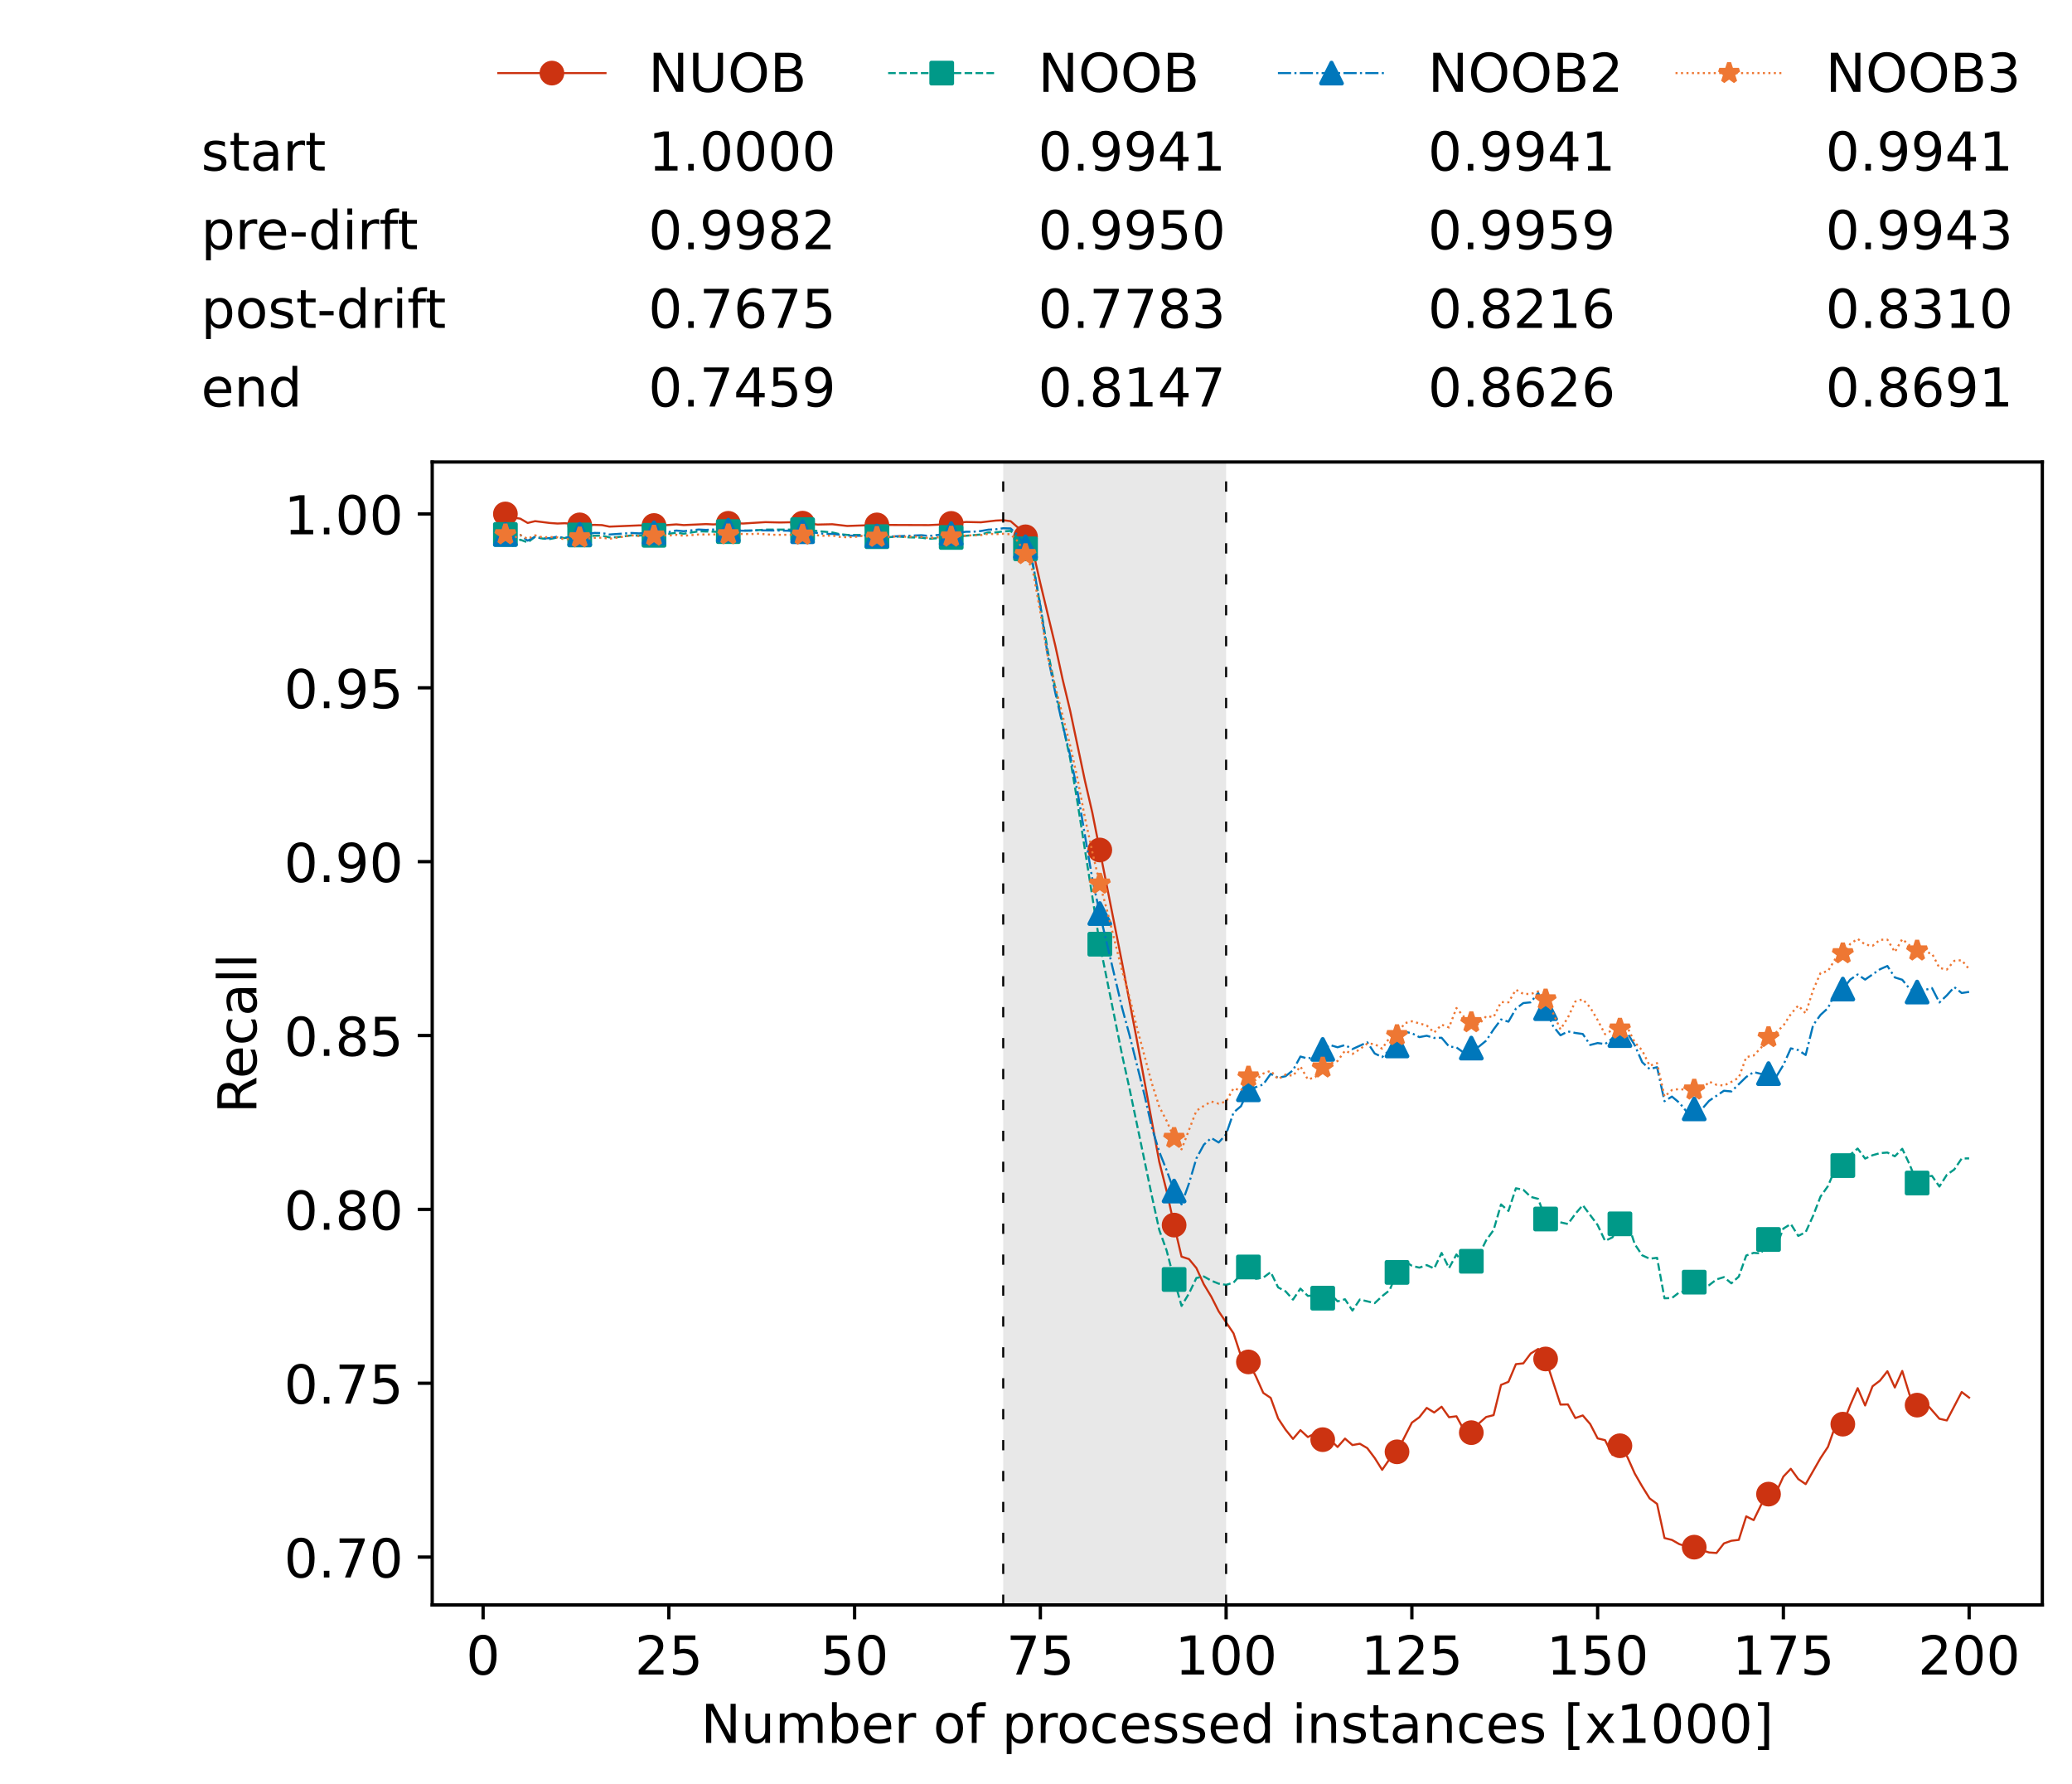 <?xml version="1.0" encoding="utf-8" standalone="no"?>
<!DOCTYPE svg PUBLIC "-//W3C//DTD SVG 1.1//EN"
  "http://www.w3.org/Graphics/SVG/1.1/DTD/svg11.dtd">
<!-- Created with matplotlib (https://matplotlib.org/) -->
<svg height="432.615pt" version="1.1" viewBox="0 0 502.65 432.615" width="502.65pt" xmlns="http://www.w3.org/2000/svg" xmlns:xlink="http://www.w3.org/1999/xlink">
 <defs>
  <style type="text/css">*{stroke-linecap:butt;stroke-linejoin:round;}</style>
 </defs>
 <g id="figure_1">
  <g id="patch_1">
   <path d="M 0 432.615 
L 502.65 432.615 
L 502.65 0 
L 0 0 
z
" style="fill:#ffffff;"/>
  </g>
  <g id="axes_1">
   <g id="patch_2">
    <path d="M 104.85 389.252 
L 495.45 389.252 
L 495.45 112.052 
L 104.85 112.052 
z
" style="fill:#ffffff;"/>
   </g>
   <g id="patch_3">
    <path clip-path="url(#p500385d61d)" d="M 297.446 389.252 
L 297.446 112.052 
L 243.372 112.052 
L 243.372 389.252 
z
" style="fill:#d3d3d3;opacity:0.5;"/>
   </g>
   <g id="matplotlib.axis_1">
    <g id="xtick_1">
     <g id="line2d_1">
      <defs>
       <path d="M 0 0 
L 0 3.5 
" id="m6513c0f7de" style="stroke:#000000;stroke-width:0.8;"/>
      </defs>
      <g>
       <use style="stroke:#000000;stroke-width:0.8;" x="117.197" xlink:href="#m6513c0f7de" y="389.252"/>
      </g>
     </g>
     <g id="text_1">
      <!-- 0 -->
      <g transform="translate(113.061 406.13)scale(0.13 -0.13)">
       <defs>
        <path d="M 31.781 66.406 
Q 24.172 66.406 20.328 58.906 
Q 16.5 51.422 16.5 36.375 
Q 16.5 21.391 20.328 13.891 
Q 24.172 6.391 31.781 6.391 
Q 39.453 6.391 43.281 13.891 
Q 47.125 21.391 47.125 36.375 
Q 47.125 51.422 43.281 58.906 
Q 39.453 66.406 31.781 66.406 
z
M 31.781 74.219 
Q 44.047 74.219 50.516 64.516 
Q 56.984 54.828 56.984 36.375 
Q 56.984 17.969 50.516 8.266 
Q 44.047 -1.422 31.781 -1.422 
Q 19.531 -1.422 13.062 8.266 
Q 6.594 17.969 6.594 36.375 
Q 6.594 54.828 13.062 64.516 
Q 19.531 74.219 31.781 74.219 
z
" id="DejaVuSans-48"/>
       </defs>
       <use xlink:href="#DejaVuSans-48"/>
      </g>
     </g>
    </g>
    <g id="xtick_2">
     <g id="line2d_2">
      <g>
       <use style="stroke:#000000;stroke-width:0.8;" x="162.259" xlink:href="#m6513c0f7de" y="389.252"/>
      </g>
     </g>
     <g id="text_2">
      <!-- 25 -->
      <g transform="translate(153.988 406.13)scale(0.13 -0.13)">
       <defs>
        <path d="M 19.188 8.297 
L 53.609 8.297 
L 53.609 0 
L 7.328 0 
L 7.328 8.297 
Q 12.938 14.109 22.625 23.891 
Q 32.328 33.688 34.812 36.531 
Q 39.547 41.844 41.422 45.531 
Q 43.312 49.219 43.312 52.781 
Q 43.312 58.594 39.234 62.25 
Q 35.156 65.922 28.609 65.922 
Q 23.969 65.922 18.812 64.312 
Q 13.672 62.703 7.812 59.422 
L 7.812 69.391 
Q 13.766 71.781 18.938 73 
Q 24.125 74.219 28.422 74.219 
Q 39.75 74.219 46.484 68.547 
Q 53.219 62.891 53.219 53.422 
Q 53.219 48.922 51.531 44.891 
Q 49.859 40.875 45.406 35.406 
Q 44.188 33.984 37.641 27.219 
Q 31.109 20.453 19.188 8.297 
z
" id="DejaVuSans-50"/>
        <path d="M 10.797 72.906 
L 49.516 72.906 
L 49.516 64.594 
L 19.828 64.594 
L 19.828 46.734 
Q 21.969 47.469 24.109 47.828 
Q 26.266 48.188 28.422 48.188 
Q 40.625 48.188 47.75 41.5 
Q 54.891 34.812 54.891 23.391 
Q 54.891 11.625 47.562 5.094 
Q 40.234 -1.422 26.906 -1.422 
Q 22.312 -1.422 17.547 -0.641 
Q 12.797 0.141 7.719 1.703 
L 7.719 11.625 
Q 12.109 9.234 16.797 8.062 
Q 21.484 6.891 26.703 6.891 
Q 35.156 6.891 40.078 11.328 
Q 45.016 15.766 45.016 23.391 
Q 45.016 31 40.078 35.438 
Q 35.156 39.891 26.703 39.891 
Q 22.75 39.891 18.812 39.016 
Q 14.891 38.141 10.797 36.281 
z
" id="DejaVuSans-53"/>
       </defs>
       <use xlink:href="#DejaVuSans-50"/>
       <use x="63.623" xlink:href="#DejaVuSans-53"/>
      </g>
     </g>
    </g>
    <g id="xtick_3">
     <g id="line2d_3">
      <g>
       <use style="stroke:#000000;stroke-width:0.8;" x="207.322" xlink:href="#m6513c0f7de" y="389.252"/>
      </g>
     </g>
     <g id="text_3">
      <!-- 50 -->
      <g transform="translate(199.05 406.13)scale(0.13 -0.13)">
       <use xlink:href="#DejaVuSans-53"/>
       <use x="63.623" xlink:href="#DejaVuSans-48"/>
      </g>
     </g>
    </g>
    <g id="xtick_4">
     <g id="line2d_4">
      <g>
       <use style="stroke:#000000;stroke-width:0.8;" x="252.384" xlink:href="#m6513c0f7de" y="389.252"/>
      </g>
     </g>
     <g id="text_4">
      <!-- 75 -->
      <g transform="translate(244.113 406.13)scale(0.13 -0.13)">
       <defs>
        <path d="M 8.203 72.906 
L 55.078 72.906 
L 55.078 68.703 
L 28.609 0 
L 18.312 0 
L 43.219 64.594 
L 8.203 64.594 
z
" id="DejaVuSans-55"/>
       </defs>
       <use xlink:href="#DejaVuSans-55"/>
       <use x="63.623" xlink:href="#DejaVuSans-53"/>
      </g>
     </g>
    </g>
    <g id="xtick_5">
     <g id="line2d_5">
      <g>
       <use style="stroke:#000000;stroke-width:0.8;" x="297.446" xlink:href="#m6513c0f7de" y="389.252"/>
      </g>
     </g>
     <g id="text_5">
      <!-- 100 -->
      <g transform="translate(285.039 406.13)scale(0.13 -0.13)">
       <defs>
        <path d="M 12.406 8.297 
L 28.516 8.297 
L 28.516 63.922 
L 10.984 60.406 
L 10.984 69.391 
L 28.422 72.906 
L 38.281 72.906 
L 38.281 8.297 
L 54.391 8.297 
L 54.391 0 
L 12.406 0 
z
" id="DejaVuSans-49"/>
       </defs>
       <use xlink:href="#DejaVuSans-49"/>
       <use x="63.623" xlink:href="#DejaVuSans-48"/>
       <use x="127.246" xlink:href="#DejaVuSans-48"/>
      </g>
     </g>
    </g>
    <g id="xtick_6">
     <g id="line2d_6">
      <g>
       <use style="stroke:#000000;stroke-width:0.8;" x="342.509" xlink:href="#m6513c0f7de" y="389.252"/>
      </g>
     </g>
     <g id="text_6">
      <!-- 125 -->
      <g transform="translate(330.102 406.13)scale(0.13 -0.13)">
       <use xlink:href="#DejaVuSans-49"/>
       <use x="63.623" xlink:href="#DejaVuSans-50"/>
       <use x="127.246" xlink:href="#DejaVuSans-53"/>
      </g>
     </g>
    </g>
    <g id="xtick_7">
     <g id="line2d_7">
      <g>
       <use style="stroke:#000000;stroke-width:0.8;" x="387.571" xlink:href="#m6513c0f7de" y="389.252"/>
      </g>
     </g>
     <g id="text_7">
      <!-- 150 -->
      <g transform="translate(375.164 406.13)scale(0.13 -0.13)">
       <use xlink:href="#DejaVuSans-49"/>
       <use x="63.623" xlink:href="#DejaVuSans-53"/>
       <use x="127.246" xlink:href="#DejaVuSans-48"/>
      </g>
     </g>
    </g>
    <g id="xtick_8">
     <g id="line2d_8">
      <g>
       <use style="stroke:#000000;stroke-width:0.8;" x="432.633" xlink:href="#m6513c0f7de" y="389.252"/>
      </g>
     </g>
     <g id="text_8">
      <!-- 175 -->
      <g transform="translate(420.226 406.13)scale(0.13 -0.13)">
       <use xlink:href="#DejaVuSans-49"/>
       <use x="63.623" xlink:href="#DejaVuSans-55"/>
       <use x="127.246" xlink:href="#DejaVuSans-53"/>
      </g>
     </g>
    </g>
    <g id="xtick_9">
     <g id="line2d_9">
      <g>
       <use style="stroke:#000000;stroke-width:0.8;" x="477.695" xlink:href="#m6513c0f7de" y="389.252"/>
      </g>
     </g>
     <g id="text_9">
      <!-- 200 -->
      <g transform="translate(465.289 406.13)scale(0.13 -0.13)">
       <use xlink:href="#DejaVuSans-50"/>
       <use x="63.623" xlink:href="#DejaVuSans-48"/>
       <use x="127.246" xlink:href="#DejaVuSans-48"/>
      </g>
     </g>
    </g>
    <g id="text_10">
     <!-- Number of processed instances [x1000] -->
     <g transform="translate(170.025 422.711)scale(0.13 -0.13)">
      <defs>
       <path d="M 9.812 72.906 
L 23.094 72.906 
L 55.422 11.922 
L 55.422 72.906 
L 64.984 72.906 
L 64.984 0 
L 51.703 0 
L 19.391 60.984 
L 19.391 0 
L 9.812 0 
z
" id="DejaVuSans-78"/>
       <path d="M 8.5 21.578 
L 8.5 54.688 
L 17.484 54.688 
L 17.484 21.922 
Q 17.484 14.156 20.5 10.266 
Q 23.531 6.391 29.594 6.391 
Q 36.859 6.391 41.078 11.031 
Q 45.312 15.672 45.312 23.688 
L 45.312 54.688 
L 54.297 54.688 
L 54.297 0 
L 45.312 0 
L 45.312 8.406 
Q 42.047 3.422 37.719 1 
Q 33.406 -1.422 27.688 -1.422 
Q 18.266 -1.422 13.375 4.438 
Q 8.5 10.297 8.5 21.578 
z
M 31.109 56 
z
" id="DejaVuSans-117"/>
       <path d="M 52 44.188 
Q 55.375 50.25 60.062 53.125 
Q 64.75 56 71.094 56 
Q 79.641 56 84.281 50.016 
Q 88.922 44.047 88.922 33.016 
L 88.922 0 
L 79.891 0 
L 79.891 32.719 
Q 79.891 40.578 77.094 44.375 
Q 74.312 48.188 68.609 48.188 
Q 61.625 48.188 57.562 43.547 
Q 53.516 38.922 53.516 30.906 
L 53.516 0 
L 44.484 0 
L 44.484 32.719 
Q 44.484 40.625 41.703 44.406 
Q 38.922 48.188 33.109 48.188 
Q 26.219 48.188 22.156 43.531 
Q 18.109 38.875 18.109 30.906 
L 18.109 0 
L 9.078 0 
L 9.078 54.688 
L 18.109 54.688 
L 18.109 46.188 
Q 21.188 51.219 25.484 53.609 
Q 29.781 56 35.688 56 
Q 41.656 56 45.828 52.969 
Q 50 49.953 52 44.188 
z
" id="DejaVuSans-109"/>
       <path d="M 48.688 27.297 
Q 48.688 37.203 44.609 42.844 
Q 40.531 48.484 33.406 48.484 
Q 26.266 48.484 22.188 42.844 
Q 18.109 37.203 18.109 27.297 
Q 18.109 17.391 22.188 11.75 
Q 26.266 6.109 33.406 6.109 
Q 40.531 6.109 44.609 11.75 
Q 48.688 17.391 48.688 27.297 
z
M 18.109 46.391 
Q 20.953 51.266 25.266 53.625 
Q 29.594 56 35.594 56 
Q 45.562 56 51.781 48.094 
Q 58.016 40.188 58.016 27.297 
Q 58.016 14.406 51.781 6.484 
Q 45.562 -1.422 35.594 -1.422 
Q 29.594 -1.422 25.266 0.953 
Q 20.953 3.328 18.109 8.203 
L 18.109 0 
L 9.078 0 
L 9.078 75.984 
L 18.109 75.984 
z
" id="DejaVuSans-98"/>
       <path d="M 56.203 29.594 
L 56.203 25.203 
L 14.891 25.203 
Q 15.484 15.922 20.484 11.062 
Q 25.484 6.203 34.422 6.203 
Q 39.594 6.203 44.453 7.469 
Q 49.312 8.734 54.109 11.281 
L 54.109 2.781 
Q 49.266 0.734 44.188 -0.344 
Q 39.109 -1.422 33.891 -1.422 
Q 20.797 -1.422 13.156 6.188 
Q 5.516 13.812 5.516 26.812 
Q 5.516 40.234 12.766 48.109 
Q 20.016 56 32.328 56 
Q 43.359 56 49.781 48.891 
Q 56.203 41.797 56.203 29.594 
z
M 47.219 32.234 
Q 47.125 39.594 43.094 43.984 
Q 39.062 48.391 32.422 48.391 
Q 24.906 48.391 20.391 44.141 
Q 15.875 39.891 15.188 32.172 
z
" id="DejaVuSans-101"/>
       <path d="M 41.109 46.297 
Q 39.594 47.172 37.812 47.578 
Q 36.031 48 33.891 48 
Q 26.266 48 22.188 43.047 
Q 18.109 38.094 18.109 28.812 
L 18.109 0 
L 9.078 0 
L 9.078 54.688 
L 18.109 54.688 
L 18.109 46.188 
Q 20.953 51.172 25.484 53.578 
Q 30.031 56 36.531 56 
Q 37.453 56 38.578 55.875 
Q 39.703 55.766 41.062 55.516 
z
" id="DejaVuSans-114"/>
       <path id="DejaVuSans-32"/>
       <path d="M 30.609 48.391 
Q 23.391 48.391 19.188 42.75 
Q 14.984 37.109 14.984 27.297 
Q 14.984 17.484 19.156 11.844 
Q 23.344 6.203 30.609 6.203 
Q 37.797 6.203 41.984 11.859 
Q 46.188 17.531 46.188 27.297 
Q 46.188 37.016 41.984 42.703 
Q 37.797 48.391 30.609 48.391 
z
M 30.609 56 
Q 42.328 56 49.016 48.375 
Q 55.719 40.766 55.719 27.297 
Q 55.719 13.875 49.016 6.219 
Q 42.328 -1.422 30.609 -1.422 
Q 18.844 -1.422 12.172 6.219 
Q 5.516 13.875 5.516 27.297 
Q 5.516 40.766 12.172 48.375 
Q 18.844 56 30.609 56 
z
" id="DejaVuSans-111"/>
       <path d="M 37.109 75.984 
L 37.109 68.5 
L 28.516 68.5 
Q 23.688 68.5 21.797 66.547 
Q 19.922 64.594 19.922 59.516 
L 19.922 54.688 
L 34.719 54.688 
L 34.719 47.703 
L 19.922 47.703 
L 19.922 0 
L 10.891 0 
L 10.891 47.703 
L 2.297 47.703 
L 2.297 54.688 
L 10.891 54.688 
L 10.891 58.5 
Q 10.891 67.625 15.141 71.797 
Q 19.391 75.984 28.609 75.984 
z
" id="DejaVuSans-102"/>
       <path d="M 18.109 8.203 
L 18.109 -20.797 
L 9.078 -20.797 
L 9.078 54.688 
L 18.109 54.688 
L 18.109 46.391 
Q 20.953 51.266 25.266 53.625 
Q 29.594 56 35.594 56 
Q 45.562 56 51.781 48.094 
Q 58.016 40.188 58.016 27.297 
Q 58.016 14.406 51.781 6.484 
Q 45.562 -1.422 35.594 -1.422 
Q 29.594 -1.422 25.266 0.953 
Q 20.953 3.328 18.109 8.203 
z
M 48.688 27.297 
Q 48.688 37.203 44.609 42.844 
Q 40.531 48.484 33.406 48.484 
Q 26.266 48.484 22.188 42.844 
Q 18.109 37.203 18.109 27.297 
Q 18.109 17.391 22.188 11.75 
Q 26.266 6.109 33.406 6.109 
Q 40.531 6.109 44.609 11.75 
Q 48.688 17.391 48.688 27.297 
z
" id="DejaVuSans-112"/>
       <path d="M 48.781 52.594 
L 48.781 44.188 
Q 44.969 46.297 41.141 47.344 
Q 37.312 48.391 33.406 48.391 
Q 24.656 48.391 19.812 42.844 
Q 14.984 37.312 14.984 27.297 
Q 14.984 17.281 19.812 11.734 
Q 24.656 6.203 33.406 6.203 
Q 37.312 6.203 41.141 7.25 
Q 44.969 8.297 48.781 10.406 
L 48.781 2.094 
Q 45.016 0.344 40.984 -0.531 
Q 36.969 -1.422 32.422 -1.422 
Q 20.062 -1.422 12.781 6.344 
Q 5.516 14.109 5.516 27.297 
Q 5.516 40.672 12.859 48.328 
Q 20.219 56 33.016 56 
Q 37.156 56 41.109 55.141 
Q 45.062 54.297 48.781 52.594 
z
" id="DejaVuSans-99"/>
       <path d="M 44.281 53.078 
L 44.281 44.578 
Q 40.484 46.531 36.375 47.5 
Q 32.281 48.484 27.875 48.484 
Q 21.188 48.484 17.844 46.438 
Q 14.5 44.391 14.5 40.281 
Q 14.5 37.156 16.891 35.375 
Q 19.281 33.594 26.516 31.984 
L 29.594 31.297 
Q 39.156 29.25 43.188 25.516 
Q 47.219 21.781 47.219 15.094 
Q 47.219 7.469 41.188 3.016 
Q 35.156 -1.422 24.609 -1.422 
Q 20.219 -1.422 15.453 -0.562 
Q 10.688 0.297 5.422 2 
L 5.422 11.281 
Q 10.406 8.688 15.234 7.391 
Q 20.062 6.109 24.812 6.109 
Q 31.156 6.109 34.562 8.281 
Q 37.984 10.453 37.984 14.406 
Q 37.984 18.062 35.516 20.016 
Q 33.062 21.969 24.703 23.781 
L 21.578 24.516 
Q 13.234 26.266 9.516 29.906 
Q 5.812 33.547 5.812 39.891 
Q 5.812 47.609 11.281 51.797 
Q 16.75 56 26.812 56 
Q 31.781 56 36.172 55.266 
Q 40.578 54.547 44.281 53.078 
z
" id="DejaVuSans-115"/>
       <path d="M 45.406 46.391 
L 45.406 75.984 
L 54.391 75.984 
L 54.391 0 
L 45.406 0 
L 45.406 8.203 
Q 42.578 3.328 38.25 0.953 
Q 33.938 -1.422 27.875 -1.422 
Q 17.969 -1.422 11.734 6.484 
Q 5.516 14.406 5.516 27.297 
Q 5.516 40.188 11.734 48.094 
Q 17.969 56 27.875 56 
Q 33.938 56 38.25 53.625 
Q 42.578 51.266 45.406 46.391 
z
M 14.797 27.297 
Q 14.797 17.391 18.875 11.75 
Q 22.953 6.109 30.078 6.109 
Q 37.203 6.109 41.297 11.75 
Q 45.406 17.391 45.406 27.297 
Q 45.406 37.203 41.297 42.844 
Q 37.203 48.484 30.078 48.484 
Q 22.953 48.484 18.875 42.844 
Q 14.797 37.203 14.797 27.297 
z
" id="DejaVuSans-100"/>
       <path d="M 9.422 54.688 
L 18.406 54.688 
L 18.406 0 
L 9.422 0 
z
M 9.422 75.984 
L 18.406 75.984 
L 18.406 64.594 
L 9.422 64.594 
z
" id="DejaVuSans-105"/>
       <path d="M 54.891 33.016 
L 54.891 0 
L 45.906 0 
L 45.906 32.719 
Q 45.906 40.484 42.875 44.328 
Q 39.844 48.188 33.797 48.188 
Q 26.516 48.188 22.312 43.547 
Q 18.109 38.922 18.109 30.906 
L 18.109 0 
L 9.078 0 
L 9.078 54.688 
L 18.109 54.688 
L 18.109 46.188 
Q 21.344 51.125 25.703 53.562 
Q 30.078 56 35.797 56 
Q 45.219 56 50.047 50.172 
Q 54.891 44.344 54.891 33.016 
z
" id="DejaVuSans-110"/>
       <path d="M 18.312 70.219 
L 18.312 54.688 
L 36.812 54.688 
L 36.812 47.703 
L 18.312 47.703 
L 18.312 18.016 
Q 18.312 11.328 20.141 9.422 
Q 21.969 7.516 27.594 7.516 
L 36.812 7.516 
L 36.812 0 
L 27.594 0 
Q 17.188 0 13.234 3.875 
Q 9.281 7.766 9.281 18.016 
L 9.281 47.703 
L 2.688 47.703 
L 2.688 54.688 
L 9.281 54.688 
L 9.281 70.219 
z
" id="DejaVuSans-116"/>
       <path d="M 34.281 27.484 
Q 23.391 27.484 19.188 25 
Q 14.984 22.516 14.984 16.5 
Q 14.984 11.719 18.141 8.906 
Q 21.297 6.109 26.703 6.109 
Q 34.188 6.109 38.703 11.406 
Q 43.219 16.703 43.219 25.484 
L 43.219 27.484 
z
M 52.203 31.203 
L 52.203 0 
L 43.219 0 
L 43.219 8.297 
Q 40.141 3.328 35.547 0.953 
Q 30.953 -1.422 24.312 -1.422 
Q 15.922 -1.422 10.953 3.297 
Q 6 8.016 6 15.922 
Q 6 25.141 12.172 29.828 
Q 18.359 34.516 30.609 34.516 
L 43.219 34.516 
L 43.219 35.406 
Q 43.219 41.609 39.141 45 
Q 35.062 48.391 27.688 48.391 
Q 23 48.391 18.547 47.266 
Q 14.109 46.141 10.016 43.891 
L 10.016 52.203 
Q 14.938 54.109 19.578 55.047 
Q 24.219 56 28.609 56 
Q 40.484 56 46.344 49.844 
Q 52.203 43.703 52.203 31.203 
z
" id="DejaVuSans-97"/>
       <path d="M 8.594 75.984 
L 29.297 75.984 
L 29.297 69 
L 17.578 69 
L 17.578 -6.203 
L 29.297 -6.203 
L 29.297 -13.188 
L 8.594 -13.188 
z
" id="DejaVuSans-91"/>
       <path d="M 54.891 54.688 
L 35.109 28.078 
L 55.906 0 
L 45.312 0 
L 29.391 21.484 
L 13.484 0 
L 2.875 0 
L 24.125 28.609 
L 4.688 54.688 
L 15.281 54.688 
L 29.781 35.203 
L 44.281 54.688 
z
" id="DejaVuSans-120"/>
       <path d="M 30.422 75.984 
L 30.422 -13.188 
L 9.719 -13.188 
L 9.719 -6.203 
L 21.391 -6.203 
L 21.391 69 
L 9.719 69 
L 9.719 75.984 
z
" id="DejaVuSans-93"/>
      </defs>
      <use xlink:href="#DejaVuSans-78"/>
      <use x="74.805" xlink:href="#DejaVuSans-117"/>
      <use x="138.184" xlink:href="#DejaVuSans-109"/>
      <use x="235.596" xlink:href="#DejaVuSans-98"/>
      <use x="299.072" xlink:href="#DejaVuSans-101"/>
      <use x="360.596" xlink:href="#DejaVuSans-114"/>
      <use x="401.709" xlink:href="#DejaVuSans-32"/>
      <use x="433.496" xlink:href="#DejaVuSans-111"/>
      <use x="494.678" xlink:href="#DejaVuSans-102"/>
      <use x="529.883" xlink:href="#DejaVuSans-32"/>
      <use x="561.67" xlink:href="#DejaVuSans-112"/>
      <use x="625.146" xlink:href="#DejaVuSans-114"/>
      <use x="664.01" xlink:href="#DejaVuSans-111"/>
      <use x="725.191" xlink:href="#DejaVuSans-99"/>
      <use x="780.172" xlink:href="#DejaVuSans-101"/>
      <use x="841.695" xlink:href="#DejaVuSans-115"/>
      <use x="893.795" xlink:href="#DejaVuSans-115"/>
      <use x="945.895" xlink:href="#DejaVuSans-101"/>
      <use x="1007.418" xlink:href="#DejaVuSans-100"/>
      <use x="1070.895" xlink:href="#DejaVuSans-32"/>
      <use x="1102.682" xlink:href="#DejaVuSans-105"/>
      <use x="1130.465" xlink:href="#DejaVuSans-110"/>
      <use x="1193.844" xlink:href="#DejaVuSans-115"/>
      <use x="1245.943" xlink:href="#DejaVuSans-116"/>
      <use x="1285.152" xlink:href="#DejaVuSans-97"/>
      <use x="1346.432" xlink:href="#DejaVuSans-110"/>
      <use x="1409.811" xlink:href="#DejaVuSans-99"/>
      <use x="1464.791" xlink:href="#DejaVuSans-101"/>
      <use x="1526.314" xlink:href="#DejaVuSans-115"/>
      <use x="1578.414" xlink:href="#DejaVuSans-32"/>
      <use x="1610.201" xlink:href="#DejaVuSans-91"/>
      <use x="1649.215" xlink:href="#DejaVuSans-120"/>
      <use x="1708.395" xlink:href="#DejaVuSans-49"/>
      <use x="1772.018" xlink:href="#DejaVuSans-48"/>
      <use x="1835.641" xlink:href="#DejaVuSans-48"/>
      <use x="1899.264" xlink:href="#DejaVuSans-48"/>
      <use x="1962.887" xlink:href="#DejaVuSans-93"/>
     </g>
    </g>
   </g>
   <g id="matplotlib.axis_2">
    <g id="ytick_1">
     <g id="line2d_10">
      <defs>
       <path d="M 0 0 
L -3.5 0 
" id="m3aa2fab703" style="stroke:#000000;stroke-width:0.8;"/>
      </defs>
      <g>
       <use style="stroke:#000000;stroke-width:0.8;" x="104.85" xlink:href="#m3aa2fab703" y="377.647"/>
      </g>
     </g>
     <g id="text_11">
      <!-- 0.70 -->
      <g transform="translate(68.905 382.586)scale(0.13 -0.13)">
       <defs>
        <path d="M 10.688 12.406 
L 21 12.406 
L 21 0 
L 10.688 0 
z
" id="DejaVuSans-46"/>
       </defs>
       <use xlink:href="#DejaVuSans-48"/>
       <use x="63.623" xlink:href="#DejaVuSans-46"/>
       <use x="95.41" xlink:href="#DejaVuSans-55"/>
       <use x="159.033" xlink:href="#DejaVuSans-48"/>
      </g>
     </g>
    </g>
    <g id="ytick_2">
     <g id="line2d_11">
      <g>
       <use style="stroke:#000000;stroke-width:0.8;" x="104.85" xlink:href="#m3aa2fab703" y="335.481"/>
      </g>
     </g>
     <g id="text_12">
      <!-- 0.75 -->
      <g transform="translate(68.905 340.42)scale(0.13 -0.13)">
       <use xlink:href="#DejaVuSans-48"/>
       <use x="63.623" xlink:href="#DejaVuSans-46"/>
       <use x="95.41" xlink:href="#DejaVuSans-55"/>
       <use x="159.033" xlink:href="#DejaVuSans-53"/>
      </g>
     </g>
    </g>
    <g id="ytick_3">
     <g id="line2d_12">
      <g>
       <use style="stroke:#000000;stroke-width:0.8;" x="104.85" xlink:href="#m3aa2fab703" y="293.316"/>
      </g>
     </g>
     <g id="text_13">
      <!-- 0.80 -->
      <g transform="translate(68.905 298.255)scale(0.13 -0.13)">
       <defs>
        <path d="M 31.781 34.625 
Q 24.75 34.625 20.719 30.859 
Q 16.703 27.094 16.703 20.516 
Q 16.703 13.922 20.719 10.156 
Q 24.75 6.391 31.781 6.391 
Q 38.812 6.391 42.859 10.172 
Q 46.922 13.969 46.922 20.516 
Q 46.922 27.094 42.891 30.859 
Q 38.875 34.625 31.781 34.625 
z
M 21.922 38.812 
Q 15.578 40.375 12.031 44.719 
Q 8.5 49.078 8.5 55.328 
Q 8.5 64.062 14.719 69.141 
Q 20.953 74.219 31.781 74.219 
Q 42.672 74.219 48.875 69.141 
Q 55.078 64.062 55.078 55.328 
Q 55.078 49.078 51.531 44.719 
Q 48 40.375 41.703 38.812 
Q 48.828 37.156 52.797 32.312 
Q 56.781 27.484 56.781 20.516 
Q 56.781 9.906 50.312 4.234 
Q 43.844 -1.422 31.781 -1.422 
Q 19.734 -1.422 13.25 4.234 
Q 6.781 9.906 6.781 20.516 
Q 6.781 27.484 10.781 32.312 
Q 14.797 37.156 21.922 38.812 
z
M 18.312 54.391 
Q 18.312 48.734 21.844 45.562 
Q 25.391 42.391 31.781 42.391 
Q 38.141 42.391 41.719 45.562 
Q 45.312 48.734 45.312 54.391 
Q 45.312 60.062 41.719 63.234 
Q 38.141 66.406 31.781 66.406 
Q 25.391 66.406 21.844 63.234 
Q 18.312 60.062 18.312 54.391 
z
" id="DejaVuSans-56"/>
       </defs>
       <use xlink:href="#DejaVuSans-48"/>
       <use x="63.623" xlink:href="#DejaVuSans-46"/>
       <use x="95.41" xlink:href="#DejaVuSans-56"/>
       <use x="159.033" xlink:href="#DejaVuSans-48"/>
      </g>
     </g>
    </g>
    <g id="ytick_4">
     <g id="line2d_13">
      <g>
       <use style="stroke:#000000;stroke-width:0.8;" x="104.85" xlink:href="#m3aa2fab703" y="251.15"/>
      </g>
     </g>
     <g id="text_14">
      <!-- 0.85 -->
      <g transform="translate(68.905 256.089)scale(0.13 -0.13)">
       <use xlink:href="#DejaVuSans-48"/>
       <use x="63.623" xlink:href="#DejaVuSans-46"/>
       <use x="95.41" xlink:href="#DejaVuSans-56"/>
       <use x="159.033" xlink:href="#DejaVuSans-53"/>
      </g>
     </g>
    </g>
    <g id="ytick_5">
     <g id="line2d_14">
      <g>
       <use style="stroke:#000000;stroke-width:0.8;" x="104.85" xlink:href="#m3aa2fab703" y="208.984"/>
      </g>
     </g>
     <g id="text_15">
      <!-- 0.90 -->
      <g transform="translate(68.905 213.923)scale(0.13 -0.13)">
       <defs>
        <path d="M 10.984 1.516 
L 10.984 10.5 
Q 14.703 8.734 18.5 7.812 
Q 22.312 6.891 25.984 6.891 
Q 35.75 6.891 40.891 13.453 
Q 46.047 20.016 46.781 33.406 
Q 43.953 29.203 39.594 26.953 
Q 35.25 24.703 29.984 24.703 
Q 19.047 24.703 12.672 31.312 
Q 6.297 37.938 6.297 49.422 
Q 6.297 60.641 12.938 67.422 
Q 19.578 74.219 30.609 74.219 
Q 43.266 74.219 49.922 64.516 
Q 56.594 54.828 56.594 36.375 
Q 56.594 19.141 48.406 8.859 
Q 40.234 -1.422 26.422 -1.422 
Q 22.703 -1.422 18.891 -0.688 
Q 15.094 0.047 10.984 1.516 
z
M 30.609 32.422 
Q 37.25 32.422 41.125 36.953 
Q 45.016 41.5 45.016 49.422 
Q 45.016 57.281 41.125 61.844 
Q 37.25 66.406 30.609 66.406 
Q 23.969 66.406 20.094 61.844 
Q 16.219 57.281 16.219 49.422 
Q 16.219 41.5 20.094 36.953 
Q 23.969 32.422 30.609 32.422 
z
" id="DejaVuSans-57"/>
       </defs>
       <use xlink:href="#DejaVuSans-48"/>
       <use x="63.623" xlink:href="#DejaVuSans-46"/>
       <use x="95.41" xlink:href="#DejaVuSans-57"/>
       <use x="159.033" xlink:href="#DejaVuSans-48"/>
      </g>
     </g>
    </g>
    <g id="ytick_6">
     <g id="line2d_15">
      <g>
       <use style="stroke:#000000;stroke-width:0.8;" x="104.85" xlink:href="#m3aa2fab703" y="166.818"/>
      </g>
     </g>
     <g id="text_16">
      <!-- 0.95 -->
      <g transform="translate(68.905 171.757)scale(0.13 -0.13)">
       <use xlink:href="#DejaVuSans-48"/>
       <use x="63.623" xlink:href="#DejaVuSans-46"/>
       <use x="95.41" xlink:href="#DejaVuSans-57"/>
       <use x="159.033" xlink:href="#DejaVuSans-53"/>
      </g>
     </g>
    </g>
    <g id="ytick_7">
     <g id="line2d_16">
      <g>
       <use style="stroke:#000000;stroke-width:0.8;" x="104.85" xlink:href="#m3aa2fab703" y="124.652"/>
      </g>
     </g>
     <g id="text_17">
      <!-- 1.00 -->
      <g transform="translate(68.905 129.591)scale(0.13 -0.13)">
       <use xlink:href="#DejaVuSans-49"/>
       <use x="63.623" xlink:href="#DejaVuSans-46"/>
       <use x="95.41" xlink:href="#DejaVuSans-48"/>
       <use x="159.033" xlink:href="#DejaVuSans-48"/>
      </g>
     </g>
    </g>
    <g id="text_18">
     <!-- Recall -->
     <g transform="translate(62.201 270.044)rotate(-90)scale(0.13 -0.13)">
      <defs>
       <path d="M 44.391 34.188 
Q 47.562 33.109 50.562 29.594 
Q 53.562 26.078 56.594 19.922 
L 66.609 0 
L 56 0 
L 46.688 18.703 
Q 43.062 26.031 39.672 28.422 
Q 36.281 30.812 30.422 30.812 
L 19.672 30.812 
L 19.672 0 
L 9.812 0 
L 9.812 72.906 
L 32.078 72.906 
Q 44.578 72.906 50.734 67.672 
Q 56.891 62.453 56.891 51.906 
Q 56.891 45.016 53.688 40.469 
Q 50.484 35.938 44.391 34.188 
z
M 19.672 64.797 
L 19.672 38.922 
L 32.078 38.922 
Q 39.203 38.922 42.844 42.219 
Q 46.484 45.516 46.484 51.906 
Q 46.484 58.297 42.844 61.547 
Q 39.203 64.797 32.078 64.797 
z
" id="DejaVuSans-82"/>
       <path d="M 9.422 75.984 
L 18.406 75.984 
L 18.406 0 
L 9.422 0 
z
" id="DejaVuSans-108"/>
      </defs>
      <use xlink:href="#DejaVuSans-82"/>
      <use x="64.982" xlink:href="#DejaVuSans-101"/>
      <use x="126.506" xlink:href="#DejaVuSans-99"/>
      <use x="181.486" xlink:href="#DejaVuSans-97"/>
      <use x="242.766" xlink:href="#DejaVuSans-108"/>
      <use x="270.549" xlink:href="#DejaVuSans-108"/>
     </g>
    </g>
   </g>
   <g id="line2d_17"/>
   <g id="line2d_18"/>
   <g id="line2d_19"/>
   <g id="line2d_20"/>
   <g id="line2d_21"/>
   <g id="line2d_22">
    <path clip-path="url(#p500385d61d)" d="M 122.605 124.652 
L 124.407 125.521 
L 126.21 125.787 
L 128.012 126.835 
L 129.815 126.398 
L 133.419 126.847 
L 135.222 126.971 
L 137.024 126.904 
L 138.827 127.033 
L 140.629 127.299 
L 142.432 127.378 
L 144.234 127.303 
L 146.037 127.357 
L 147.839 127.725 
L 155.049 127.425 
L 160.457 127.449 
L 164.062 127.184 
L 165.864 127.35 
L 171.272 127.111 
L 173.074 127.191 
L 178.482 126.899 
L 180.284 126.971 
L 185.692 126.634 
L 189.297 126.72 
L 192.902 126.636 
L 194.704 126.884 
L 196.507 126.97 
L 198.309 127.227 
L 201.914 127.146 
L 205.519 127.566 
L 212.729 127.308 
L 225.347 127.355 
L 228.952 127.191 
L 232.557 126.773 
L 234.359 126.594 
L 237.964 126.674 
L 241.569 126.256 
L 243.372 126.17 
L 245.174 126.407 
L 246.976 127.979 
L 248.779 130.194 
L 250.581 133.596 
L 252.384 141.505 
L 255.989 156.527 
L 257.791 164.803 
L 259.594 172.294 
L 263.199 189.376 
L 265.001 197.16 
L 272.211 233.547 
L 275.816 252.322 
L 281.224 281.763 
L 283.026 288.898 
L 284.829 297.126 
L 286.631 304.779 
L 288.434 305.368 
L 290.236 307.547 
L 292.039 311.485 
L 293.841 314.475 
L 295.644 318.047 
L 299.249 323.387 
L 301.051 328.877 
L 302.854 330.313 
L 304.656 333.8 
L 306.459 337.827 
L 308.261 339.036 
L 310.064 344.025 
L 311.866 346.746 
L 313.669 348.986 
L 315.471 346.862 
L 317.274 348.534 
L 319.076 347.623 
L 320.879 349.168 
L 322.681 349.213 
L 324.484 350.945 
L 326.286 348.907 
L 328.089 350.477 
L 329.891 350.158 
L 331.694 351.223 
L 333.496 353.617 
L 335.299 356.486 
L 337.101 353.874 
L 338.904 352.115 
L 342.509 345.04 
L 344.311 343.738 
L 346.114 341.463 
L 347.916 342.58 
L 349.719 341.177 
L 351.521 343.725 
L 353.324 343.494 
L 355.126 346.807 
L 356.928 347.468 
L 358.731 345.264 
L 360.533 343.671 
L 362.336 343.22 
L 364.138 335.881 
L 365.941 335.143 
L 367.743 330.855 
L 369.546 330.657 
L 371.348 328.265 
L 373.151 327.169 
L 374.953 329.596 
L 378.558 340.661 
L 380.361 340.618 
L 382.163 343.925 
L 383.966 343.293 
L 385.768 345.384 
L 387.571 348.856 
L 389.373 349.287 
L 391.176 352.854 
L 392.978 350.646 
L 394.781 353.354 
L 396.583 357.396 
L 398.386 360.523 
L 400.188 363.417 
L 401.991 364.741 
L 403.793 373.03 
L 405.596 373.484 
L 407.398 374.511 
L 409.201 375.064 
L 411.003 375.24 
L 412.806 375.968 
L 414.608 376.527 
L 416.411 376.652 
L 418.213 374.331 
L 420.016 373.688 
L 421.818 373.472 
L 423.621 367.773 
L 425.423 368.68 
L 427.226 364.992 
L 429.028 362.375 
L 430.831 362.062 
L 432.633 358.121 
L 434.436 356.236 
L 436.238 358.717 
L 438.041 359.95 
L 441.646 353.632 
L 443.448 350.907 
L 445.251 345.797 
L 447.053 345.407 
L 448.856 340.799 
L 450.658 336.676 
L 452.461 340.874 
L 454.263 336.221 
L 456.066 334.847 
L 457.868 332.566 
L 459.671 336.518 
L 461.473 332.502 
L 463.276 338.369 
L 465.078 340.79 
L 466.881 339.964 
L 470.485 344.098 
L 472.288 344.507 
L 475.893 337.613 
L 477.695 338.975 
L 477.695 338.975 
" style="fill:none;stroke:#cc3311;stroke-linecap:square;stroke-width:0.5;"/>
    <defs>
     <path d="M 0 2.5 
C 0.663 2.5 1.299 2.237 1.768 1.768 
C 2.237 1.299 2.5 0.663 2.5 0 
C 2.5 -0.663 2.237 -1.299 1.768 -1.768 
C 1.299 -2.237 0.663 -2.5 0 -2.5 
C -0.663 -2.5 -1.299 -2.237 -1.768 -1.768 
C -2.237 -1.299 -2.5 -0.663 -2.5 0 
C -2.5 0.663 -2.237 1.299 -1.768 1.768 
C -1.299 2.237 -0.663 2.5 0 2.5 
z
" id="md199240373" style="stroke:#cc3311;"/>
    </defs>
    <g clip-path="url(#p500385d61d)">
     <use style="fill:#cc3311;stroke:#cc3311;" x="122.605" xlink:href="#md199240373" y="124.652"/>
     <use style="fill:#cc3311;stroke:#cc3311;" x="140.629" xlink:href="#md199240373" y="127.299"/>
     <use style="fill:#cc3311;stroke:#cc3311;" x="158.654" xlink:href="#md199240373" y="127.453"/>
     <use style="fill:#cc3311;stroke:#cc3311;" x="176.679" xlink:href="#md199240373" y="126.918"/>
     <use style="fill:#cc3311;stroke:#cc3311;" x="194.704" xlink:href="#md199240373" y="126.884"/>
     <use style="fill:#cc3311;stroke:#cc3311;" x="212.729" xlink:href="#md199240373" y="127.308"/>
     <use style="fill:#cc3311;stroke:#cc3311;" x="230.754" xlink:href="#md199240373" y="126.942"/>
     <use style="fill:#cc3311;stroke:#cc3311;" x="248.779" xlink:href="#md199240373" y="130.194"/>
     <use style="fill:#cc3311;stroke:#cc3311;" x="266.804" xlink:href="#md199240373" y="206.152"/>
     <use style="fill:#cc3311;stroke:#cc3311;" x="284.829" xlink:href="#md199240373" y="297.126"/>
     <use style="fill:#cc3311;stroke:#cc3311;" x="302.854" xlink:href="#md199240373" y="330.313"/>
     <use style="fill:#cc3311;stroke:#cc3311;" x="320.879" xlink:href="#md199240373" y="349.168"/>
     <use style="fill:#cc3311;stroke:#cc3311;" x="338.904" xlink:href="#md199240373" y="352.115"/>
     <use style="fill:#cc3311;stroke:#cc3311;" x="356.928" xlink:href="#md199240373" y="347.468"/>
     <use style="fill:#cc3311;stroke:#cc3311;" x="374.953" xlink:href="#md199240373" y="329.596"/>
     <use style="fill:#cc3311;stroke:#cc3311;" x="392.978" xlink:href="#md199240373" y="350.646"/>
     <use style="fill:#cc3311;stroke:#cc3311;" x="411.003" xlink:href="#md199240373" y="375.24"/>
     <use style="fill:#cc3311;stroke:#cc3311;" x="429.028" xlink:href="#md199240373" y="362.375"/>
     <use style="fill:#cc3311;stroke:#cc3311;" x="447.053" xlink:href="#md199240373" y="345.407"/>
     <use style="fill:#cc3311;stroke:#cc3311;" x="465.078" xlink:href="#md199240373" y="340.79"/>
    </g>
   </g>
   <g id="line2d_23"/>
   <g id="line2d_24"/>
   <g id="line2d_25"/>
   <g id="line2d_26"/>
   <g id="line2d_27">
    <path clip-path="url(#p500385d61d)" d="M 122.605 129.622 
L 124.407 132.353 
L 126.21 130.897 
L 128.012 131.555 
L 129.815 130.175 
L 131.617 130.621 
L 133.419 130.727 
L 135.222 130.366 
L 137.024 130.494 
L 140.629 129.754 
L 142.432 130.076 
L 144.234 129.929 
L 146.037 129.918 
L 147.839 130.334 
L 149.642 130.286 
L 153.247 129.845 
L 155.049 129.913 
L 156.852 129.733 
L 158.654 129.828 
L 160.457 129.473 
L 162.259 129.471 
L 164.062 129.195 
L 165.864 129.444 
L 169.469 128.867 
L 173.074 128.949 
L 174.877 129.024 
L 176.679 128.936 
L 178.482 128.648 
L 182.087 128.694 
L 185.692 128.452 
L 194.704 128.448 
L 201.914 129.141 
L 203.717 129.554 
L 205.519 129.727 
L 209.124 129.751 
L 214.532 130.345 
L 218.137 130.13 
L 219.939 130.309 
L 223.544 130.405 
L 225.347 130.677 
L 228.952 130.433 
L 230.754 130.349 
L 232.557 130.095 
L 237.964 129.633 
L 239.767 129.139 
L 241.569 129.136 
L 243.372 128.878 
L 245.174 128.763 
L 246.976 130.616 
L 248.779 133.118 
L 250.581 137.081 
L 252.384 146.997 
L 254.186 157.937 
L 257.791 175.755 
L 259.594 183.905 
L 261.396 194.668 
L 266.804 228.997 
L 272.211 255.863 
L 274.014 264.044 
L 279.421 290.024 
L 281.224 298.296 
L 283.026 303.335 
L 284.829 310.314 
L 286.631 316.735 
L 288.434 313.715 
L 290.236 309.956 
L 292.039 309.588 
L 293.841 310.601 
L 295.644 311.335 
L 297.446 311.621 
L 299.249 311.075 
L 301.051 309.03 
L 302.854 307.283 
L 304.656 310.147 
L 306.459 309.872 
L 308.261 308.525 
L 310.064 312.238 
L 311.866 313.187 
L 313.669 315.193 
L 315.471 312.531 
L 317.274 314.298 
L 319.076 314.168 
L 320.879 314.848 
L 322.681 313.722 
L 324.484 315.623 
L 326.286 315.116 
L 328.089 317.859 
L 329.891 315.178 
L 333.496 316.053 
L 335.299 314.363 
L 337.101 312.936 
L 338.904 308.597 
L 340.706 305.817 
L 342.509 307.003 
L 344.311 307.446 
L 346.114 306.833 
L 347.916 307.648 
L 349.719 303.886 
L 351.521 307.563 
L 353.324 304.246 
L 355.126 306.537 
L 356.928 305.9 
L 358.731 304.459 
L 360.533 300.819 
L 362.336 298.321 
L 364.138 292.116 
L 365.941 293.695 
L 367.743 288.202 
L 369.546 288.56 
L 371.348 290.278 
L 373.151 290.767 
L 374.953 295.655 
L 380.361 296.863 
L 382.163 294.416 
L 383.966 292.287 
L 387.571 297.107 
L 389.373 300.96 
L 391.176 300.098 
L 392.978 296.825 
L 394.781 296.261 
L 396.583 301.762 
L 398.386 304.457 
L 400.188 305.284 
L 401.991 305.056 
L 403.793 314.877 
L 405.596 314.817 
L 407.398 313.427 
L 409.201 313.069 
L 411.003 310.967 
L 412.806 312.147 
L 414.608 311.705 
L 416.411 310.304 
L 418.213 309.745 
L 420.016 311.249 
L 421.818 309.616 
L 423.621 304.507 
L 425.423 303.86 
L 427.226 303.995 
L 429.028 300.612 
L 430.831 302.43 
L 432.633 297.973 
L 434.436 296.858 
L 436.238 299.752 
L 438.041 298.839 
L 439.843 294.879 
L 441.646 290.213 
L 443.448 287.671 
L 445.251 283.408 
L 447.053 282.695 
L 448.856 280.039 
L 450.658 278.569 
L 452.461 280.996 
L 454.263 280.181 
L 456.066 279.675 
L 457.868 279.53 
L 459.671 280.441 
L 461.473 278.621 
L 463.276 282.473 
L 465.078 286.918 
L 466.881 285.479 
L 468.683 285.191 
L 470.485 287.78 
L 472.288 284.929 
L 474.09 283.642 
L 475.893 280.977 
L 477.695 280.949 
L 477.695 280.949 
" style="fill:none;stroke:#009988;stroke-dasharray:1.85,0.8;stroke-dashoffset:0;stroke-width:0.5;"/>
    <defs>
     <path d="M -2.5 2.5 
L 2.5 2.5 
L 2.5 -2.5 
L -2.5 -2.5 
z
" id="m2285ee8b77" style="stroke:#009988;stroke-linejoin:miter;"/>
    </defs>
    <g clip-path="url(#p500385d61d)">
     <use style="fill:#009988;stroke:#009988;stroke-linejoin:miter;" x="122.605" xlink:href="#m2285ee8b77" y="129.622"/>
     <use style="fill:#009988;stroke:#009988;stroke-linejoin:miter;" x="140.629" xlink:href="#m2285ee8b77" y="129.754"/>
     <use style="fill:#009988;stroke:#009988;stroke-linejoin:miter;" x="158.654" xlink:href="#m2285ee8b77" y="129.828"/>
     <use style="fill:#009988;stroke:#009988;stroke-linejoin:miter;" x="176.679" xlink:href="#m2285ee8b77" y="128.936"/>
     <use style="fill:#009988;stroke:#009988;stroke-linejoin:miter;" x="194.704" xlink:href="#m2285ee8b77" y="128.448"/>
     <use style="fill:#009988;stroke:#009988;stroke-linejoin:miter;" x="212.729" xlink:href="#m2285ee8b77" y="130.16"/>
     <use style="fill:#009988;stroke:#009988;stroke-linejoin:miter;" x="230.754" xlink:href="#m2285ee8b77" y="130.349"/>
     <use style="fill:#009988;stroke:#009988;stroke-linejoin:miter;" x="248.779" xlink:href="#m2285ee8b77" y="133.118"/>
     <use style="fill:#009988;stroke:#009988;stroke-linejoin:miter;" x="266.804" xlink:href="#m2285ee8b77" y="228.997"/>
     <use style="fill:#009988;stroke:#009988;stroke-linejoin:miter;" x="284.829" xlink:href="#m2285ee8b77" y="310.314"/>
     <use style="fill:#009988;stroke:#009988;stroke-linejoin:miter;" x="302.854" xlink:href="#m2285ee8b77" y="307.283"/>
     <use style="fill:#009988;stroke:#009988;stroke-linejoin:miter;" x="320.879" xlink:href="#m2285ee8b77" y="314.848"/>
     <use style="fill:#009988;stroke:#009988;stroke-linejoin:miter;" x="338.904" xlink:href="#m2285ee8b77" y="308.597"/>
     <use style="fill:#009988;stroke:#009988;stroke-linejoin:miter;" x="356.928" xlink:href="#m2285ee8b77" y="305.9"/>
     <use style="fill:#009988;stroke:#009988;stroke-linejoin:miter;" x="374.953" xlink:href="#m2285ee8b77" y="295.655"/>
     <use style="fill:#009988;stroke:#009988;stroke-linejoin:miter;" x="392.978" xlink:href="#m2285ee8b77" y="296.825"/>
     <use style="fill:#009988;stroke:#009988;stroke-linejoin:miter;" x="411.003" xlink:href="#m2285ee8b77" y="310.967"/>
     <use style="fill:#009988;stroke:#009988;stroke-linejoin:miter;" x="429.028" xlink:href="#m2285ee8b77" y="300.612"/>
     <use style="fill:#009988;stroke:#009988;stroke-linejoin:miter;" x="447.053" xlink:href="#m2285ee8b77" y="282.695"/>
     <use style="fill:#009988;stroke:#009988;stroke-linejoin:miter;" x="465.078" xlink:href="#m2285ee8b77" y="286.918"/>
    </g>
   </g>
   <g id="line2d_28"/>
   <g id="line2d_29"/>
   <g id="line2d_30"/>
   <g id="line2d_31"/>
   <g id="line2d_32">
    <path clip-path="url(#p500385d61d)" d="M 122.605 129.622 
L 124.407 130.615 
L 126.21 129.738 
L 128.012 131.13 
L 129.815 130.185 
L 131.617 130.63 
L 133.419 130.494 
L 135.222 130.163 
L 137.024 130.504 
L 140.629 129.601 
L 142.432 129.488 
L 144.234 129.251 
L 146.037 129.288 
L 147.839 129.636 
L 153.247 129.267 
L 155.049 129.365 
L 156.852 129.213 
L 158.654 129.222 
L 160.457 129.041 
L 162.259 129.039 
L 164.062 128.675 
L 165.864 128.836 
L 169.469 128.427 
L 171.272 128.519 
L 173.074 128.423 
L 180.284 128.719 
L 183.889 128.623 
L 191.099 128.717 
L 194.704 128.959 
L 196.507 129.047 
L 200.112 129.486 
L 201.914 129.486 
L 205.519 129.904 
L 214.532 130.019 
L 216.334 130.112 
L 223.544 129.806 
L 225.347 129.993 
L 228.952 129.584 
L 232.557 129.164 
L 234.359 128.969 
L 236.162 128.954 
L 237.964 128.79 
L 239.767 128.465 
L 241.569 128.378 
L 243.372 128.119 
L 245.174 128.172 
L 246.976 129.844 
L 248.779 132.618 
L 250.581 136.764 
L 252.384 146.966 
L 254.186 159.077 
L 255.989 167.955 
L 257.791 175.86 
L 259.594 183.118 
L 261.396 192.009 
L 265.001 213.228 
L 266.804 221.57 
L 272.211 244.446 
L 274.014 251.086 
L 277.619 265.495 
L 279.421 273.412 
L 281.224 279.336 
L 283.026 283.847 
L 284.829 288.868 
L 286.631 292.111 
L 288.434 287.039 
L 290.236 280.945 
L 292.039 277.63 
L 293.841 275.989 
L 295.644 277.093 
L 297.446 275.104 
L 299.249 269.819 
L 301.051 268.29 
L 302.854 264.318 
L 306.459 263.013 
L 308.261 260.453 
L 310.064 261.395 
L 311.866 261.014 
L 313.669 259.571 
L 315.471 256.246 
L 317.274 256.739 
L 319.076 256.204 
L 320.879 254.523 
L 322.681 253.468 
L 324.484 253.997 
L 326.286 253.46 
L 328.089 254.438 
L 331.694 252.8 
L 333.496 255.509 
L 335.299 256.373 
L 337.101 254.664 
L 338.904 253.676 
L 340.706 250.23 
L 342.509 250.586 
L 344.311 251.536 
L 346.114 251.203 
L 347.916 251.731 
L 349.719 251.692 
L 351.521 253.808 
L 353.324 254.035 
L 355.126 255.338 
L 356.928 254.197 
L 358.731 253.865 
L 360.533 252.396 
L 362.336 249.669 
L 364.138 247.253 
L 365.941 247.791 
L 367.743 244.628 
L 369.546 243.277 
L 371.348 243.099 
L 373.151 240.789 
L 374.953 244.64 
L 376.756 248.839 
L 378.558 251.096 
L 380.361 250.157 
L 382.163 250.527 
L 383.966 250.776 
L 385.768 253.439 
L 387.571 252.977 
L 389.373 253.226 
L 391.176 251.812 
L 394.781 250.52 
L 396.583 253.508 
L 398.386 257.625 
L 400.188 259.279 
L 401.991 258.831 
L 403.793 267.075 
L 405.596 265.957 
L 407.398 267.455 
L 409.201 269.662 
L 411.003 268.944 
L 412.806 269.07 
L 414.608 266.987 
L 418.213 264.542 
L 420.016 264.712 
L 423.621 261.198 
L 425.423 260.014 
L 427.226 260.458 
L 429.028 260.388 
L 430.831 261.24 
L 432.633 258.302 
L 434.436 254.265 
L 436.238 254.679 
L 438.041 255.875 
L 439.843 248.629 
L 441.646 246.142 
L 443.448 244.497 
L 445.251 240.669 
L 447.053 239.883 
L 448.856 237.583 
L 450.658 236.349 
L 452.461 237.585 
L 456.066 235.076 
L 457.868 234.284 
L 459.671 237.061 
L 461.473 237.625 
L 463.276 239.832 
L 465.078 240.608 
L 468.683 239.635 
L 470.485 243.138 
L 472.288 241.406 
L 474.09 239.404 
L 475.893 240.844 
L 477.695 240.564 
L 477.695 240.564 
" style="fill:none;stroke:#0077bb;stroke-dasharray:3.2,0.8,0.5,0.8;stroke-dashoffset:0;stroke-width:0.5;"/>
    <defs>
     <path d="M 0 -2.5 
L -2.5 2.5 
L 2.5 2.5 
z
" id="mb6b47ace37" style="stroke:#0077bb;stroke-linejoin:miter;"/>
    </defs>
    <g clip-path="url(#p500385d61d)">
     <use style="fill:#0077bb;stroke:#0077bb;stroke-linejoin:miter;" x="122.605" xlink:href="#mb6b47ace37" y="129.622"/>
     <use style="fill:#0077bb;stroke:#0077bb;stroke-linejoin:miter;" x="140.629" xlink:href="#mb6b47ace37" y="129.601"/>
     <use style="fill:#0077bb;stroke:#0077bb;stroke-linejoin:miter;" x="158.654" xlink:href="#mb6b47ace37" y="129.222"/>
     <use style="fill:#0077bb;stroke:#0077bb;stroke-linejoin:miter;" x="176.679" xlink:href="#mb6b47ace37" y="128.586"/>
     <use style="fill:#0077bb;stroke:#0077bb;stroke-linejoin:miter;" x="194.704" xlink:href="#mb6b47ace37" y="128.959"/>
     <use style="fill:#0077bb;stroke:#0077bb;stroke-linejoin:miter;" x="212.729" xlink:href="#mb6b47ace37" y="129.995"/>
     <use style="fill:#0077bb;stroke:#0077bb;stroke-linejoin:miter;" x="230.754" xlink:href="#mb6b47ace37" y="129.418"/>
     <use style="fill:#0077bb;stroke:#0077bb;stroke-linejoin:miter;" x="248.779" xlink:href="#mb6b47ace37" y="132.618"/>
     <use style="fill:#0077bb;stroke:#0077bb;stroke-linejoin:miter;" x="266.804" xlink:href="#mb6b47ace37" y="221.57"/>
     <use style="fill:#0077bb;stroke:#0077bb;stroke-linejoin:miter;" x="284.829" xlink:href="#mb6b47ace37" y="288.868"/>
     <use style="fill:#0077bb;stroke:#0077bb;stroke-linejoin:miter;" x="302.854" xlink:href="#mb6b47ace37" y="264.318"/>
     <use style="fill:#0077bb;stroke:#0077bb;stroke-linejoin:miter;" x="320.879" xlink:href="#mb6b47ace37" y="254.523"/>
     <use style="fill:#0077bb;stroke:#0077bb;stroke-linejoin:miter;" x="338.904" xlink:href="#mb6b47ace37" y="253.676"/>
     <use style="fill:#0077bb;stroke:#0077bb;stroke-linejoin:miter;" x="356.928" xlink:href="#mb6b47ace37" y="254.197"/>
     <use style="fill:#0077bb;stroke:#0077bb;stroke-linejoin:miter;" x="374.953" xlink:href="#mb6b47ace37" y="244.64"/>
     <use style="fill:#0077bb;stroke:#0077bb;stroke-linejoin:miter;" x="392.978" xlink:href="#mb6b47ace37" y="251.17"/>
     <use style="fill:#0077bb;stroke:#0077bb;stroke-linejoin:miter;" x="411.003" xlink:href="#mb6b47ace37" y="268.944"/>
     <use style="fill:#0077bb;stroke:#0077bb;stroke-linejoin:miter;" x="429.028" xlink:href="#mb6b47ace37" y="260.388"/>
     <use style="fill:#0077bb;stroke:#0077bb;stroke-linejoin:miter;" x="447.053" xlink:href="#mb6b47ace37" y="239.883"/>
     <use style="fill:#0077bb;stroke:#0077bb;stroke-linejoin:miter;" x="465.078" xlink:href="#mb6b47ace37" y="240.608"/>
    </g>
   </g>
   <g id="line2d_33"/>
   <g id="line2d_34"/>
   <g id="line2d_35"/>
   <g id="line2d_36"/>
   <g id="line2d_37">
    <path clip-path="url(#p500385d61d)" d="M 122.605 129.622 
L 124.407 130.615 
L 126.21 129.738 
L 128.012 130.686 
L 129.815 129.83 
L 131.617 130.334 
L 133.419 130.241 
L 135.222 130.339 
L 137.024 130.852 
L 140.629 130.369 
L 142.432 130.64 
L 144.234 130.449 
L 146.037 130.401 
L 147.839 130.675 
L 153.247 129.857 
L 155.049 130.01 
L 156.852 129.825 
L 158.654 129.92 
L 160.457 129.822 
L 162.259 129.902 
L 164.062 129.711 
L 165.864 129.955 
L 169.469 129.631 
L 176.679 129.611 
L 178.482 129.483 
L 182.087 129.53 
L 183.889 129.447 
L 187.494 129.704 
L 196.507 129.697 
L 200.112 129.97 
L 201.914 129.887 
L 203.717 130.215 
L 205.519 130.303 
L 207.322 130.225 
L 209.124 129.99 
L 210.927 130.223 
L 216.334 130.18 
L 218.137 130.031 
L 219.939 130.21 
L 221.742 130.132 
L 223.544 130.222 
L 225.347 130.494 
L 227.149 130.334 
L 228.952 130.336 
L 234.359 129.881 
L 237.964 129.787 
L 239.767 129.465 
L 241.569 129.548 
L 243.372 129.457 
L 245.174 129.588 
L 246.976 131.361 
L 248.779 134.411 
L 250.581 138.557 
L 252.384 148.474 
L 254.186 159.316 
L 259.594 180.73 
L 261.396 188.85 
L 263.199 198.342 
L 265.001 206.689 
L 266.804 214.341 
L 268.606 220.983 
L 272.211 235.41 
L 274.014 241.826 
L 275.816 249.248 
L 279.421 262.738 
L 281.224 268.394 
L 283.026 271.857 
L 284.829 276.01 
L 286.631 278.754 
L 290.236 269.394 
L 292.039 268.209 
L 293.841 267.159 
L 295.644 267.673 
L 297.446 267.145 
L 299.249 263.944 
L 301.051 264.49 
L 302.854 261.126 
L 304.656 261.93 
L 306.459 260.371 
L 308.261 259.7 
L 310.064 261.741 
L 311.866 260.609 
L 313.669 260.936 
L 315.471 258.644 
L 317.274 261.806 
L 319.076 261.263 
L 320.879 258.933 
L 322.681 257.96 
L 324.484 257.34 
L 326.286 254.813 
L 328.089 255.634 
L 329.891 254.467 
L 331.694 253.106 
L 333.496 253.207 
L 335.299 254.35 
L 337.101 251.671 
L 338.904 251.078 
L 340.706 248.182 
L 342.509 247.695 
L 346.114 248.72 
L 347.916 250.445 
L 349.719 248.518 
L 351.521 249.197 
L 353.324 244.487 
L 355.126 246.586 
L 356.928 247.95 
L 358.731 248.489 
L 360.533 246.462 
L 362.336 246.672 
L 364.138 243.043 
L 365.941 243.098 
L 367.743 240.037 
L 369.546 241.055 
L 371.348 241.083 
L 373.151 240.452 
L 374.953 242.429 
L 376.756 245.701 
L 378.558 249.661 
L 380.361 246.802 
L 382.163 242.906 
L 383.966 242.367 
L 385.768 244.338 
L 387.571 247.396 
L 389.373 250.822 
L 391.176 249.798 
L 394.781 249.154 
L 396.583 252.822 
L 398.386 254.763 
L 400.188 258.484 
L 401.991 257.843 
L 403.793 265.952 
L 405.596 264.38 
L 407.398 264.123 
L 409.201 264.357 
L 411.003 264.284 
L 412.806 264.409 
L 414.608 262.326 
L 416.411 263.099 
L 418.213 263.281 
L 420.016 262.396 
L 421.818 261.363 
L 423.621 256.392 
L 425.423 255.993 
L 427.226 254.108 
L 429.028 251.562 
L 430.831 250.426 
L 432.633 248.753 
L 434.436 245.944 
L 436.238 243.877 
L 438.041 245.769 
L 439.843 240.147 
L 441.646 235.991 
L 443.448 235.522 
L 445.251 232.541 
L 447.053 231.231 
L 448.856 228.93 
L 450.658 227.696 
L 452.461 229.084 
L 454.263 229.402 
L 456.066 227.924 
L 457.868 227.903 
L 459.671 230.892 
L 461.473 227.755 
L 463.276 229.311 
L 465.078 230.562 
L 468.683 231.252 
L 470.485 234.755 
L 472.288 235.151 
L 474.09 233.039 
L 475.893 232.877 
L 477.695 235.054 
L 477.695 235.054 
" style="fill:none;stroke:#ee7733;stroke-dasharray:0.5,0.825;stroke-dashoffset:0;stroke-width:0.5;"/>
    <defs>
     <path d="M 0 -2.5 
L -0.561 -0.773 
L -2.378 -0.773 
L -0.908 0.295 
L -1.469 2.023 
L -0 0.955 
L 1.469 2.023 
L 0.908 0.295 
L 2.378 -0.773 
L 0.561 -0.773 
z
" id="m6f24aeb717" style="stroke:#ee7733;stroke-linejoin:bevel;"/>
    </defs>
    <g clip-path="url(#p500385d61d)">
     <use style="fill:#ee7733;stroke:#ee7733;stroke-linejoin:bevel;" x="122.605" xlink:href="#m6f24aeb717" y="129.622"/>
     <use style="fill:#ee7733;stroke:#ee7733;stroke-linejoin:bevel;" x="140.629" xlink:href="#m6f24aeb717" y="130.369"/>
     <use style="fill:#ee7733;stroke:#ee7733;stroke-linejoin:bevel;" x="158.654" xlink:href="#m6f24aeb717" y="129.92"/>
     <use style="fill:#ee7733;stroke:#ee7733;stroke-linejoin:bevel;" x="176.679" xlink:href="#m6f24aeb717" y="129.611"/>
     <use style="fill:#ee7733;stroke:#ee7733;stroke-linejoin:bevel;" x="194.704" xlink:href="#m6f24aeb717" y="129.693"/>
     <use style="fill:#ee7733;stroke:#ee7733;stroke-linejoin:bevel;" x="212.729" xlink:href="#m6f24aeb717" y="130.222"/>
     <use style="fill:#ee7733;stroke:#ee7733;stroke-linejoin:bevel;" x="230.754" xlink:href="#m6f24aeb717" y="130.169"/>
     <use style="fill:#ee7733;stroke:#ee7733;stroke-linejoin:bevel;" x="248.779" xlink:href="#m6f24aeb717" y="134.411"/>
     <use style="fill:#ee7733;stroke:#ee7733;stroke-linejoin:bevel;" x="266.804" xlink:href="#m6f24aeb717" y="214.341"/>
     <use style="fill:#ee7733;stroke:#ee7733;stroke-linejoin:bevel;" x="284.829" xlink:href="#m6f24aeb717" y="276.01"/>
     <use style="fill:#ee7733;stroke:#ee7733;stroke-linejoin:bevel;" x="302.854" xlink:href="#m6f24aeb717" y="261.126"/>
     <use style="fill:#ee7733;stroke:#ee7733;stroke-linejoin:bevel;" x="320.879" xlink:href="#m6f24aeb717" y="258.933"/>
     <use style="fill:#ee7733;stroke:#ee7733;stroke-linejoin:bevel;" x="338.904" xlink:href="#m6f24aeb717" y="251.078"/>
     <use style="fill:#ee7733;stroke:#ee7733;stroke-linejoin:bevel;" x="356.928" xlink:href="#m6f24aeb717" y="247.95"/>
     <use style="fill:#ee7733;stroke:#ee7733;stroke-linejoin:bevel;" x="374.953" xlink:href="#m6f24aeb717" y="242.429"/>
     <use style="fill:#ee7733;stroke:#ee7733;stroke-linejoin:bevel;" x="392.978" xlink:href="#m6f24aeb717" y="249.497"/>
     <use style="fill:#ee7733;stroke:#ee7733;stroke-linejoin:bevel;" x="411.003" xlink:href="#m6f24aeb717" y="264.284"/>
     <use style="fill:#ee7733;stroke:#ee7733;stroke-linejoin:bevel;" x="429.028" xlink:href="#m6f24aeb717" y="251.562"/>
     <use style="fill:#ee7733;stroke:#ee7733;stroke-linejoin:bevel;" x="447.053" xlink:href="#m6f24aeb717" y="231.231"/>
     <use style="fill:#ee7733;stroke:#ee7733;stroke-linejoin:bevel;" x="465.078" xlink:href="#m6f24aeb717" y="230.562"/>
    </g>
   </g>
   <g id="line2d_38"/>
   <g id="line2d_39"/>
   <g id="line2d_40"/>
   <g id="line2d_41"/>
   <g id="line2d_42">
    <path clip-path="url(#p500385d61d)" d="M 243.372 389.252 
L 243.372 112.052 
" style="fill:none;stroke:#000000;stroke-dasharray:2.5,5;stroke-dashoffset:0;stroke-width:0.5;"/>
   </g>
   <g id="line2d_43">
    <path clip-path="url(#p500385d61d)" d="M 297.446 389.252 
L 297.446 112.052 
" style="fill:none;stroke:#000000;stroke-dasharray:2.5,5;stroke-dashoffset:0;stroke-width:0.5;"/>
   </g>
   <g id="patch_4">
    <path d="M 104.85 389.252 
L 104.85 112.052 
" style="fill:none;stroke:#000000;stroke-linecap:square;stroke-linejoin:miter;stroke-width:0.8;"/>
   </g>
   <g id="patch_5">
    <path d="M 495.45 389.252 
L 495.45 112.052 
" style="fill:none;stroke:#000000;stroke-linecap:square;stroke-linejoin:miter;stroke-width:0.8;"/>
   </g>
   <g id="patch_6">
    <path d="M 104.85 389.252 
L 495.45 389.252 
" style="fill:none;stroke:#000000;stroke-linecap:square;stroke-linejoin:miter;stroke-width:0.8;"/>
   </g>
   <g id="patch_7">
    <path d="M 104.85 112.052 
L 495.45 112.052 
" style="fill:none;stroke:#000000;stroke-linecap:square;stroke-linejoin:miter;stroke-width:0.8;"/>
   </g>
   <g id="legend_1">
    <g id="line2d_44"/>
    <g id="line2d_45"/>
    <g id="text_19">
     <!--   -->
     <g transform="translate(48.8 22.278)scale(0.13 -0.13)">
      <use xlink:href="#DejaVuSans-32"/>
     </g>
    </g>
    <g id="line2d_46"/>
    <g id="line2d_47"/>
    <g id="text_20">
     <!-- start -->
     <g transform="translate(48.8 41.36)scale(0.13 -0.13)">
      <use xlink:href="#DejaVuSans-115"/>
      <use x="52.1" xlink:href="#DejaVuSans-116"/>
      <use x="91.309" xlink:href="#DejaVuSans-97"/>
      <use x="152.588" xlink:href="#DejaVuSans-114"/>
      <use x="193.701" xlink:href="#DejaVuSans-116"/>
     </g>
    </g>
    <g id="line2d_48"/>
    <g id="line2d_49"/>
    <g id="text_21">
     <!-- pre-dirft -->
     <g transform="translate(48.8 60.441)scale(0.13 -0.13)">
      <defs>
       <path d="M 4.891 31.391 
L 31.203 31.391 
L 31.203 23.391 
L 4.891 23.391 
z
" id="DejaVuSans-45"/>
      </defs>
      <use xlink:href="#DejaVuSans-112"/>
      <use x="63.477" xlink:href="#DejaVuSans-114"/>
      <use x="102.34" xlink:href="#DejaVuSans-101"/>
      <use x="163.863" xlink:href="#DejaVuSans-45"/>
      <use x="199.947" xlink:href="#DejaVuSans-100"/>
      <use x="263.424" xlink:href="#DejaVuSans-105"/>
      <use x="291.207" xlink:href="#DejaVuSans-114"/>
      <use x="332.32" xlink:href="#DejaVuSans-102"/>
      <use x="365.775" xlink:href="#DejaVuSans-116"/>
     </g>
    </g>
    <g id="line2d_50"/>
    <g id="line2d_51"/>
    <g id="text_22">
     <!-- post-drift -->
     <g transform="translate(48.8 79.523)scale(0.13 -0.13)">
      <use xlink:href="#DejaVuSans-112"/>
      <use x="63.477" xlink:href="#DejaVuSans-111"/>
      <use x="124.658" xlink:href="#DejaVuSans-115"/>
      <use x="176.758" xlink:href="#DejaVuSans-116"/>
      <use x="215.967" xlink:href="#DejaVuSans-45"/>
      <use x="252.051" xlink:href="#DejaVuSans-100"/>
      <use x="315.527" xlink:href="#DejaVuSans-114"/>
      <use x="356.641" xlink:href="#DejaVuSans-105"/>
      <use x="384.424" xlink:href="#DejaVuSans-102"/>
      <use x="417.879" xlink:href="#DejaVuSans-116"/>
     </g>
    </g>
    <g id="line2d_52"/>
    <g id="line2d_53"/>
    <g id="text_23">
     <!-- end -->
     <g transform="translate(48.8 98.604)scale(0.13 -0.13)">
      <use xlink:href="#DejaVuSans-101"/>
      <use x="61.523" xlink:href="#DejaVuSans-110"/>
      <use x="124.902" xlink:href="#DejaVuSans-100"/>
     </g>
    </g>
    <g id="line2d_54">
     <path d="M 120.892 17.728 
L 146.892 17.728 
" style="fill:none;stroke:#cc3311;stroke-linecap:square;stroke-width:0.5;"/>
    </g>
    <g id="line2d_55">
     <g>
      <use style="fill:#cc3311;stroke:#cc3311;" x="133.892" xlink:href="#md199240373" y="17.728"/>
     </g>
    </g>
    <g id="text_24">
     <!-- NUOB -->
     <g transform="translate(157.292 22.278)scale(0.13 -0.13)">
      <defs>
       <path d="M 8.688 72.906 
L 18.609 72.906 
L 18.609 28.609 
Q 18.609 16.891 22.844 11.734 
Q 27.094 6.594 36.625 6.594 
Q 46.094 6.594 50.344 11.734 
Q 54.594 16.891 54.594 28.609 
L 54.594 72.906 
L 64.5 72.906 
L 64.5 27.391 
Q 64.5 13.141 57.438 5.859 
Q 50.391 -1.422 36.625 -1.422 
Q 22.797 -1.422 15.734 5.859 
Q 8.688 13.141 8.688 27.391 
z
" id="DejaVuSans-85"/>
       <path d="M 39.406 66.219 
Q 28.656 66.219 22.328 58.203 
Q 16.016 50.203 16.016 36.375 
Q 16.016 22.609 22.328 14.594 
Q 28.656 6.594 39.406 6.594 
Q 50.141 6.594 56.422 14.594 
Q 62.703 22.609 62.703 36.375 
Q 62.703 50.203 56.422 58.203 
Q 50.141 66.219 39.406 66.219 
z
M 39.406 74.219 
Q 54.734 74.219 63.906 63.938 
Q 73.094 53.656 73.094 36.375 
Q 73.094 19.141 63.906 8.859 
Q 54.734 -1.422 39.406 -1.422 
Q 24.031 -1.422 14.812 8.828 
Q 5.609 19.094 5.609 36.375 
Q 5.609 53.656 14.812 63.938 
Q 24.031 74.219 39.406 74.219 
z
" id="DejaVuSans-79"/>
       <path d="M 19.672 34.812 
L 19.672 8.109 
L 35.5 8.109 
Q 43.453 8.109 47.281 11.406 
Q 51.125 14.703 51.125 21.484 
Q 51.125 28.328 47.281 31.562 
Q 43.453 34.812 35.5 34.812 
z
M 19.672 64.797 
L 19.672 42.828 
L 34.281 42.828 
Q 41.5 42.828 45.031 45.531 
Q 48.578 48.25 48.578 53.812 
Q 48.578 59.328 45.031 62.062 
Q 41.5 64.797 34.281 64.797 
z
M 9.812 72.906 
L 35.016 72.906 
Q 46.297 72.906 52.391 68.219 
Q 58.5 63.531 58.5 54.891 
Q 58.5 48.188 55.375 44.234 
Q 52.25 40.281 46.188 39.312 
Q 53.469 37.75 57.5 32.781 
Q 61.531 27.828 61.531 20.406 
Q 61.531 10.641 54.891 5.312 
Q 48.25 0 35.984 0 
L 9.812 0 
z
" id="DejaVuSans-66"/>
      </defs>
      <use xlink:href="#DejaVuSans-78"/>
      <use x="74.805" xlink:href="#DejaVuSans-85"/>
      <use x="147.998" xlink:href="#DejaVuSans-79"/>
      <use x="226.709" xlink:href="#DejaVuSans-66"/>
     </g>
    </g>
    <g id="line2d_56"/>
    <g id="line2d_57"/>
    <g id="text_25">
     <!-- 1.0000 -->
     <g transform="translate(157.292 41.36)scale(0.13 -0.13)">
      <use xlink:href="#DejaVuSans-49"/>
      <use x="63.623" xlink:href="#DejaVuSans-46"/>
      <use x="95.41" xlink:href="#DejaVuSans-48"/>
      <use x="159.033" xlink:href="#DejaVuSans-48"/>
      <use x="222.656" xlink:href="#DejaVuSans-48"/>
      <use x="286.279" xlink:href="#DejaVuSans-48"/>
     </g>
    </g>
    <g id="line2d_58"/>
    <g id="line2d_59"/>
    <g id="text_26">
     <!-- 0.9982 -->
     <g transform="translate(157.292 60.441)scale(0.13 -0.13)">
      <use xlink:href="#DejaVuSans-48"/>
      <use x="63.623" xlink:href="#DejaVuSans-46"/>
      <use x="95.41" xlink:href="#DejaVuSans-57"/>
      <use x="159.033" xlink:href="#DejaVuSans-57"/>
      <use x="222.656" xlink:href="#DejaVuSans-56"/>
      <use x="286.279" xlink:href="#DejaVuSans-50"/>
     </g>
    </g>
    <g id="line2d_60"/>
    <g id="line2d_61"/>
    <g id="text_27">
     <!-- 0.7675 -->
     <g transform="translate(157.292 79.523)scale(0.13 -0.13)">
      <defs>
       <path d="M 33.016 40.375 
Q 26.375 40.375 22.484 35.828 
Q 18.609 31.297 18.609 23.391 
Q 18.609 15.531 22.484 10.953 
Q 26.375 6.391 33.016 6.391 
Q 39.656 6.391 43.531 10.953 
Q 47.406 15.531 47.406 23.391 
Q 47.406 31.297 43.531 35.828 
Q 39.656 40.375 33.016 40.375 
z
M 52.594 71.297 
L 52.594 62.312 
Q 48.875 64.062 45.094 64.984 
Q 41.312 65.922 37.594 65.922 
Q 27.828 65.922 22.672 59.328 
Q 17.531 52.734 16.797 39.406 
Q 19.672 43.656 24.016 45.922 
Q 28.375 48.188 33.594 48.188 
Q 44.578 48.188 50.953 41.516 
Q 57.328 34.859 57.328 23.391 
Q 57.328 12.156 50.688 5.359 
Q 44.047 -1.422 33.016 -1.422 
Q 20.359 -1.422 13.672 8.266 
Q 6.984 17.969 6.984 36.375 
Q 6.984 53.656 15.188 63.938 
Q 23.391 74.219 37.203 74.219 
Q 40.922 74.219 44.703 73.484 
Q 48.484 72.75 52.594 71.297 
z
" id="DejaVuSans-54"/>
      </defs>
      <use xlink:href="#DejaVuSans-48"/>
      <use x="63.623" xlink:href="#DejaVuSans-46"/>
      <use x="95.41" xlink:href="#DejaVuSans-55"/>
      <use x="159.033" xlink:href="#DejaVuSans-54"/>
      <use x="222.656" xlink:href="#DejaVuSans-55"/>
      <use x="286.279" xlink:href="#DejaVuSans-53"/>
     </g>
    </g>
    <g id="line2d_62"/>
    <g id="line2d_63"/>
    <g id="text_28">
     <!-- 0.7459 -->
     <g transform="translate(157.292 98.604)scale(0.13 -0.13)">
      <defs>
       <path d="M 37.797 64.312 
L 12.891 25.391 
L 37.797 25.391 
z
M 35.203 72.906 
L 47.609 72.906 
L 47.609 25.391 
L 58.016 25.391 
L 58.016 17.188 
L 47.609 17.188 
L 47.609 0 
L 37.797 0 
L 37.797 17.188 
L 4.891 17.188 
L 4.891 26.703 
z
" id="DejaVuSans-52"/>
      </defs>
      <use xlink:href="#DejaVuSans-48"/>
      <use x="63.623" xlink:href="#DejaVuSans-46"/>
      <use x="95.41" xlink:href="#DejaVuSans-55"/>
      <use x="159.033" xlink:href="#DejaVuSans-52"/>
      <use x="222.656" xlink:href="#DejaVuSans-53"/>
      <use x="286.279" xlink:href="#DejaVuSans-57"/>
     </g>
    </g>
    <g id="line2d_64">
     <path d="M 215.452 17.728 
L 241.452 17.728 
" style="fill:none;stroke:#009988;stroke-dasharray:1.85,0.8;stroke-dashoffset:0;stroke-width:0.5;"/>
    </g>
    <g id="line2d_65">
     <g>
      <use style="fill:#009988;stroke:#009988;stroke-linejoin:miter;" x="228.452" xlink:href="#m2285ee8b77" y="17.728"/>
     </g>
    </g>
    <g id="text_29">
     <!-- NOOB -->
     <g transform="translate(251.852 22.278)scale(0.13 -0.13)">
      <use xlink:href="#DejaVuSans-78"/>
      <use x="74.805" xlink:href="#DejaVuSans-79"/>
      <use x="153.516" xlink:href="#DejaVuSans-79"/>
      <use x="232.227" xlink:href="#DejaVuSans-66"/>
     </g>
    </g>
    <g id="line2d_66"/>
    <g id="line2d_67"/>
    <g id="text_30">
     <!-- 0.9941 -->
     <g transform="translate(251.852 41.36)scale(0.13 -0.13)">
      <use xlink:href="#DejaVuSans-48"/>
      <use x="63.623" xlink:href="#DejaVuSans-46"/>
      <use x="95.41" xlink:href="#DejaVuSans-57"/>
      <use x="159.033" xlink:href="#DejaVuSans-57"/>
      <use x="222.656" xlink:href="#DejaVuSans-52"/>
      <use x="286.279" xlink:href="#DejaVuSans-49"/>
     </g>
    </g>
    <g id="line2d_68"/>
    <g id="line2d_69"/>
    <g id="text_31">
     <!-- 0.9950 -->
     <g transform="translate(251.852 60.441)scale(0.13 -0.13)">
      <use xlink:href="#DejaVuSans-48"/>
      <use x="63.623" xlink:href="#DejaVuSans-46"/>
      <use x="95.41" xlink:href="#DejaVuSans-57"/>
      <use x="159.033" xlink:href="#DejaVuSans-57"/>
      <use x="222.656" xlink:href="#DejaVuSans-53"/>
      <use x="286.279" xlink:href="#DejaVuSans-48"/>
     </g>
    </g>
    <g id="line2d_70"/>
    <g id="line2d_71"/>
    <g id="text_32">
     <!-- 0.7783 -->
     <g transform="translate(251.852 79.523)scale(0.13 -0.13)">
      <defs>
       <path d="M 40.578 39.312 
Q 47.656 37.797 51.625 33 
Q 55.609 28.219 55.609 21.188 
Q 55.609 10.406 48.188 4.484 
Q 40.766 -1.422 27.094 -1.422 
Q 22.516 -1.422 17.656 -0.516 
Q 12.797 0.391 7.625 2.203 
L 7.625 11.719 
Q 11.719 9.328 16.594 8.109 
Q 21.484 6.891 26.812 6.891 
Q 36.078 6.891 40.938 10.547 
Q 45.797 14.203 45.797 21.188 
Q 45.797 27.641 41.281 31.266 
Q 36.766 34.906 28.719 34.906 
L 20.219 34.906 
L 20.219 43.016 
L 29.109 43.016 
Q 36.375 43.016 40.234 45.922 
Q 44.094 48.828 44.094 54.297 
Q 44.094 59.906 40.109 62.906 
Q 36.141 65.922 28.719 65.922 
Q 24.656 65.922 20.016 65.031 
Q 15.375 64.156 9.812 62.312 
L 9.812 71.094 
Q 15.438 72.656 20.344 73.438 
Q 25.25 74.219 29.594 74.219 
Q 40.828 74.219 47.359 69.109 
Q 53.906 64.016 53.906 55.328 
Q 53.906 49.266 50.438 45.094 
Q 46.969 40.922 40.578 39.312 
z
" id="DejaVuSans-51"/>
      </defs>
      <use xlink:href="#DejaVuSans-48"/>
      <use x="63.623" xlink:href="#DejaVuSans-46"/>
      <use x="95.41" xlink:href="#DejaVuSans-55"/>
      <use x="159.033" xlink:href="#DejaVuSans-55"/>
      <use x="222.656" xlink:href="#DejaVuSans-56"/>
      <use x="286.279" xlink:href="#DejaVuSans-51"/>
     </g>
    </g>
    <g id="line2d_72"/>
    <g id="line2d_73"/>
    <g id="text_33">
     <!-- 0.8147 -->
     <g transform="translate(251.852 98.604)scale(0.13 -0.13)">
      <use xlink:href="#DejaVuSans-48"/>
      <use x="63.623" xlink:href="#DejaVuSans-46"/>
      <use x="95.41" xlink:href="#DejaVuSans-56"/>
      <use x="159.033" xlink:href="#DejaVuSans-49"/>
      <use x="222.656" xlink:href="#DejaVuSans-52"/>
      <use x="286.279" xlink:href="#DejaVuSans-55"/>
     </g>
    </g>
    <g id="line2d_74">
     <path d="M 310.012 17.728 
L 336.012 17.728 
" style="fill:none;stroke:#0077bb;stroke-dasharray:3.2,0.8,0.5,0.8;stroke-dashoffset:0;stroke-width:0.5;"/>
    </g>
    <g id="line2d_75">
     <g>
      <use style="fill:#0077bb;stroke:#0077bb;stroke-linejoin:miter;" x="323.012" xlink:href="#mb6b47ace37" y="17.728"/>
     </g>
    </g>
    <g id="text_34">
     <!-- NOOB2 -->
     <g transform="translate(346.412 22.278)scale(0.13 -0.13)">
      <use xlink:href="#DejaVuSans-78"/>
      <use x="74.805" xlink:href="#DejaVuSans-79"/>
      <use x="153.516" xlink:href="#DejaVuSans-79"/>
      <use x="232.227" xlink:href="#DejaVuSans-66"/>
      <use x="300.83" xlink:href="#DejaVuSans-50"/>
     </g>
    </g>
    <g id="line2d_76"/>
    <g id="line2d_77"/>
    <g id="text_35">
     <!-- 0.9941 -->
     <g transform="translate(346.412 41.36)scale(0.13 -0.13)">
      <use xlink:href="#DejaVuSans-48"/>
      <use x="63.623" xlink:href="#DejaVuSans-46"/>
      <use x="95.41" xlink:href="#DejaVuSans-57"/>
      <use x="159.033" xlink:href="#DejaVuSans-57"/>
      <use x="222.656" xlink:href="#DejaVuSans-52"/>
      <use x="286.279" xlink:href="#DejaVuSans-49"/>
     </g>
    </g>
    <g id="line2d_78"/>
    <g id="line2d_79"/>
    <g id="text_36">
     <!-- 0.9959 -->
     <g transform="translate(346.412 60.441)scale(0.13 -0.13)">
      <use xlink:href="#DejaVuSans-48"/>
      <use x="63.623" xlink:href="#DejaVuSans-46"/>
      <use x="95.41" xlink:href="#DejaVuSans-57"/>
      <use x="159.033" xlink:href="#DejaVuSans-57"/>
      <use x="222.656" xlink:href="#DejaVuSans-53"/>
      <use x="286.279" xlink:href="#DejaVuSans-57"/>
     </g>
    </g>
    <g id="line2d_80"/>
    <g id="line2d_81"/>
    <g id="text_37">
     <!-- 0.8216 -->
     <g transform="translate(346.412 79.523)scale(0.13 -0.13)">
      <use xlink:href="#DejaVuSans-48"/>
      <use x="63.623" xlink:href="#DejaVuSans-46"/>
      <use x="95.41" xlink:href="#DejaVuSans-56"/>
      <use x="159.033" xlink:href="#DejaVuSans-50"/>
      <use x="222.656" xlink:href="#DejaVuSans-49"/>
      <use x="286.279" xlink:href="#DejaVuSans-54"/>
     </g>
    </g>
    <g id="line2d_82"/>
    <g id="line2d_83"/>
    <g id="text_38">
     <!-- 0.8626 -->
     <g transform="translate(346.412 98.604)scale(0.13 -0.13)">
      <use xlink:href="#DejaVuSans-48"/>
      <use x="63.623" xlink:href="#DejaVuSans-46"/>
      <use x="95.41" xlink:href="#DejaVuSans-56"/>
      <use x="159.033" xlink:href="#DejaVuSans-54"/>
      <use x="222.656" xlink:href="#DejaVuSans-50"/>
      <use x="286.279" xlink:href="#DejaVuSans-54"/>
     </g>
    </g>
    <g id="line2d_84">
     <path d="M 406.467 17.728 
L 432.467 17.728 
" style="fill:none;stroke:#ee7733;stroke-dasharray:0.5,0.825;stroke-dashoffset:0;stroke-width:0.5;"/>
    </g>
    <g id="line2d_85">
     <g>
      <use style="fill:#ee7733;stroke:#ee7733;stroke-linejoin:bevel;" x="419.467" xlink:href="#m6f24aeb717" y="17.728"/>
     </g>
    </g>
    <g id="text_39">
     <!-- NOOB3 -->
     <g transform="translate(442.867 22.278)scale(0.13 -0.13)">
      <use xlink:href="#DejaVuSans-78"/>
      <use x="74.805" xlink:href="#DejaVuSans-79"/>
      <use x="153.516" xlink:href="#DejaVuSans-79"/>
      <use x="232.227" xlink:href="#DejaVuSans-66"/>
      <use x="300.83" xlink:href="#DejaVuSans-51"/>
     </g>
    </g>
    <g id="line2d_86"/>
    <g id="line2d_87"/>
    <g id="text_40">
     <!-- 0.9941 -->
     <g transform="translate(442.867 41.36)scale(0.13 -0.13)">
      <use xlink:href="#DejaVuSans-48"/>
      <use x="63.623" xlink:href="#DejaVuSans-46"/>
      <use x="95.41" xlink:href="#DejaVuSans-57"/>
      <use x="159.033" xlink:href="#DejaVuSans-57"/>
      <use x="222.656" xlink:href="#DejaVuSans-52"/>
      <use x="286.279" xlink:href="#DejaVuSans-49"/>
     </g>
    </g>
    <g id="line2d_88"/>
    <g id="line2d_89"/>
    <g id="text_41">
     <!-- 0.9943 -->
     <g transform="translate(442.867 60.441)scale(0.13 -0.13)">
      <use xlink:href="#DejaVuSans-48"/>
      <use x="63.623" xlink:href="#DejaVuSans-46"/>
      <use x="95.41" xlink:href="#DejaVuSans-57"/>
      <use x="159.033" xlink:href="#DejaVuSans-57"/>
      <use x="222.656" xlink:href="#DejaVuSans-52"/>
      <use x="286.279" xlink:href="#DejaVuSans-51"/>
     </g>
    </g>
    <g id="line2d_90"/>
    <g id="line2d_91"/>
    <g id="text_42">
     <!-- 0.8310 -->
     <g transform="translate(442.867 79.523)scale(0.13 -0.13)">
      <use xlink:href="#DejaVuSans-48"/>
      <use x="63.623" xlink:href="#DejaVuSans-46"/>
      <use x="95.41" xlink:href="#DejaVuSans-56"/>
      <use x="159.033" xlink:href="#DejaVuSans-51"/>
      <use x="222.656" xlink:href="#DejaVuSans-49"/>
      <use x="286.279" xlink:href="#DejaVuSans-48"/>
     </g>
    </g>
    <g id="line2d_92"/>
    <g id="line2d_93"/>
    <g id="text_43">
     <!-- 0.8691 -->
     <g transform="translate(442.867 98.604)scale(0.13 -0.13)">
      <use xlink:href="#DejaVuSans-48"/>
      <use x="63.623" xlink:href="#DejaVuSans-46"/>
      <use x="95.41" xlink:href="#DejaVuSans-56"/>
      <use x="159.033" xlink:href="#DejaVuSans-54"/>
      <use x="222.656" xlink:href="#DejaVuSans-57"/>
      <use x="286.279" xlink:href="#DejaVuSans-49"/>
     </g>
    </g>
   </g>
  </g>
 </g>
 <defs>
  <clipPath id="p500385d61d">
   <rect height="277.2" width="390.6" x="104.85" y="112.052"/>
  </clipPath>
 </defs>
</svg>

